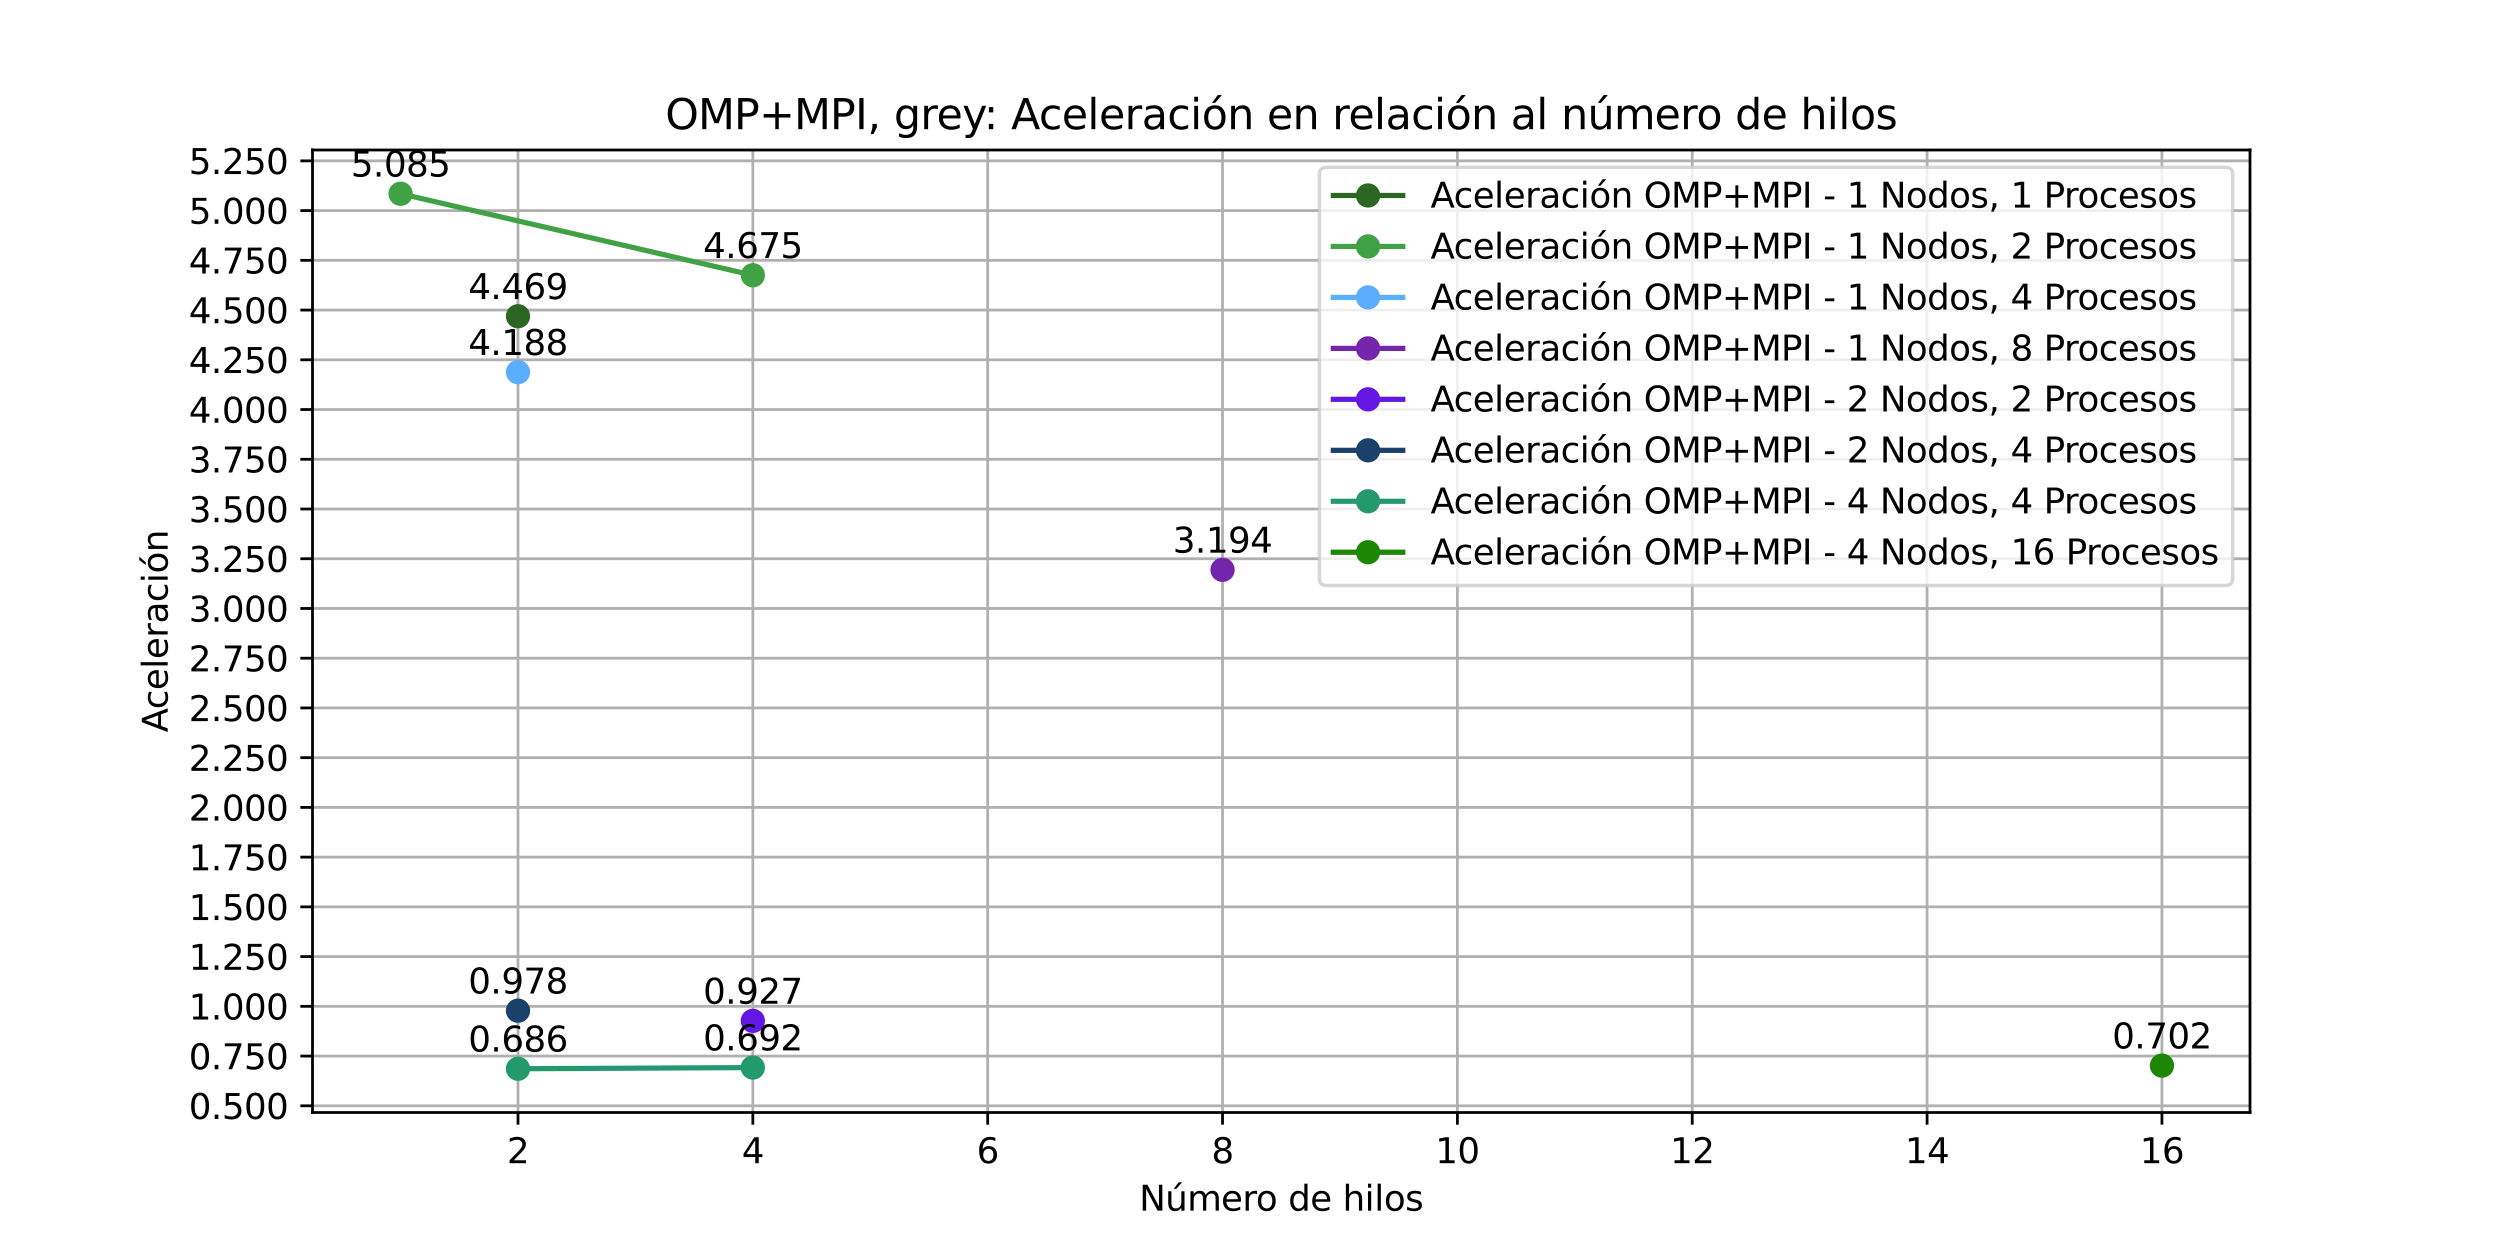 <?xml version="1.0" encoding="utf-8" standalone="no"?>
<!DOCTYPE svg PUBLIC "-//W3C//DTD SVG 1.1//EN"
  "http://www.w3.org/Graphics/SVG/1.1/DTD/svg11.dtd">
<svg xmlns:xlink="http://www.w3.org/1999/xlink" width="720pt" height="360pt" viewBox="0 0 720 360" xmlns="http://www.w3.org/2000/svg" version="1.1">
 <defs>
  <style type="text/css">*{stroke-linejoin: round; stroke-linecap: butt}</style>
 </defs>
 <g id="figure_1">
  <g id="patch_1">
   <path d="M 0 360 
L 720 360 
L 720 0 
L 0 0 
z
" style="fill: #ffffff"/>
  </g>
  <g id="axes_1">
   <g id="patch_2">
    <path d="M 90 320.4 
L 648 320.4 
L 648 43.2 
L 90 43.2 
z
" style="fill: #ffffff"/>
   </g>
   <g id="matplotlib.axis_1">
    <g id="xtick_1">
     <g id="line2d_1">
      <path d="M 149.182 320.4 
L 149.182 43.2 
" clip-path="url(#p22194a1a12)" style="fill: none; stroke: #b0b0b0; stroke-width: 0.8; stroke-linecap: square"/>
     </g>
     <g id="line2d_2">
      <defs>
       <path id="m6058a1e878" d="M 0 0 
L 0 3.5 
" style="stroke: #000000; stroke-width: 0.8"/>
      </defs>
      <g>
       <use xlink:href="#m6058a1e878" x="149.182" y="320.4" style="stroke: #000000; stroke-width: 0.8"/>
      </g>
     </g>
     <g id="text_1">
      <!-- 2 -->
      <g transform="translate(146.001 334.998) scale(0.1 -0.1)">
       <defs>
        <path id="DejaVuSans-32" d="M 1228 531 
L 3431 531 
L 3431 0 
L 469 0 
L 469 531 
Q 828 903 1448 1529 
Q 2069 2156 2228 2338 
Q 2531 2678 2651 2914 
Q 2772 3150 2772 3378 
Q 2772 3750 2511 3984 
Q 2250 4219 1831 4219 
Q 1534 4219 1204 4116 
Q 875 4013 500 3803 
L 500 4441 
Q 881 4594 1212 4672 
Q 1544 4750 1819 4750 
Q 2544 4750 2975 4387 
Q 3406 4025 3406 3419 
Q 3406 3131 3298 2873 
Q 3191 2616 2906 2266 
Q 2828 2175 2409 1742 
Q 1991 1309 1228 531 
z
" transform="scale(0.016)"/>
       </defs>
       <use xlink:href="#DejaVuSans-32"/>
      </g>
     </g>
    </g>
    <g id="xtick_2">
     <g id="line2d_3">
      <path d="M 216.818 320.4 
L 216.818 43.2 
" clip-path="url(#p22194a1a12)" style="fill: none; stroke: #b0b0b0; stroke-width: 0.8; stroke-linecap: square"/>
     </g>
     <g id="line2d_4">
      <g>
       <use xlink:href="#m6058a1e878" x="216.818" y="320.4" style="stroke: #000000; stroke-width: 0.8"/>
      </g>
     </g>
     <g id="text_2">
      <!-- 4 -->
      <g transform="translate(213.637 334.998) scale(0.1 -0.1)">
       <defs>
        <path id="DejaVuSans-34" d="M 2419 4116 
L 825 1625 
L 2419 1625 
L 2419 4116 
z
M 2253 4666 
L 3047 4666 
L 3047 1625 
L 3713 1625 
L 3713 1100 
L 3047 1100 
L 3047 0 
L 2419 0 
L 2419 1100 
L 313 1100 
L 313 1709 
L 2253 4666 
z
" transform="scale(0.016)"/>
       </defs>
       <use xlink:href="#DejaVuSans-34"/>
      </g>
     </g>
    </g>
    <g id="xtick_3">
     <g id="line2d_5">
      <path d="M 284.455 320.4 
L 284.455 43.2 
" clip-path="url(#p22194a1a12)" style="fill: none; stroke: #b0b0b0; stroke-width: 0.8; stroke-linecap: square"/>
     </g>
     <g id="line2d_6">
      <g>
       <use xlink:href="#m6058a1e878" x="284.455" y="320.4" style="stroke: #000000; stroke-width: 0.8"/>
      </g>
     </g>
     <g id="text_3">
      <!-- 6 -->
      <g transform="translate(281.273 334.998) scale(0.1 -0.1)">
       <defs>
        <path id="DejaVuSans-36" d="M 2113 2584 
Q 1688 2584 1439 2293 
Q 1191 2003 1191 1497 
Q 1191 994 1439 701 
Q 1688 409 2113 409 
Q 2538 409 2786 701 
Q 3034 994 3034 1497 
Q 3034 2003 2786 2293 
Q 2538 2584 2113 2584 
z
M 3366 4563 
L 3366 3988 
Q 3128 4100 2886 4159 
Q 2644 4219 2406 4219 
Q 1781 4219 1451 3797 
Q 1122 3375 1075 2522 
Q 1259 2794 1537 2939 
Q 1816 3084 2150 3084 
Q 2853 3084 3261 2657 
Q 3669 2231 3669 1497 
Q 3669 778 3244 343 
Q 2819 -91 2113 -91 
Q 1303 -91 875 529 
Q 447 1150 447 2328 
Q 447 3434 972 4092 
Q 1497 4750 2381 4750 
Q 2619 4750 2861 4703 
Q 3103 4656 3366 4563 
z
" transform="scale(0.016)"/>
       </defs>
       <use xlink:href="#DejaVuSans-36"/>
      </g>
     </g>
    </g>
    <g id="xtick_4">
     <g id="line2d_7">
      <path d="M 352.091 320.4 
L 352.091 43.2 
" clip-path="url(#p22194a1a12)" style="fill: none; stroke: #b0b0b0; stroke-width: 0.8; stroke-linecap: square"/>
     </g>
     <g id="line2d_8">
      <g>
       <use xlink:href="#m6058a1e878" x="352.091" y="320.4" style="stroke: #000000; stroke-width: 0.8"/>
      </g>
     </g>
     <g id="text_4">
      <!-- 8 -->
      <g transform="translate(348.91 334.998) scale(0.1 -0.1)">
       <defs>
        <path id="DejaVuSans-38" d="M 2034 2216 
Q 1584 2216 1326 1975 
Q 1069 1734 1069 1313 
Q 1069 891 1326 650 
Q 1584 409 2034 409 
Q 2484 409 2743 651 
Q 3003 894 3003 1313 
Q 3003 1734 2745 1975 
Q 2488 2216 2034 2216 
z
M 1403 2484 
Q 997 2584 770 2862 
Q 544 3141 544 3541 
Q 544 4100 942 4425 
Q 1341 4750 2034 4750 
Q 2731 4750 3128 4425 
Q 3525 4100 3525 3541 
Q 3525 3141 3298 2862 
Q 3072 2584 2669 2484 
Q 3125 2378 3379 2068 
Q 3634 1759 3634 1313 
Q 3634 634 3220 271 
Q 2806 -91 2034 -91 
Q 1263 -91 848 271 
Q 434 634 434 1313 
Q 434 1759 690 2068 
Q 947 2378 1403 2484 
z
M 1172 3481 
Q 1172 3119 1398 2916 
Q 1625 2713 2034 2713 
Q 2441 2713 2670 2916 
Q 2900 3119 2900 3481 
Q 2900 3844 2670 4047 
Q 2441 4250 2034 4250 
Q 1625 4250 1398 4047 
Q 1172 3844 1172 3481 
z
" transform="scale(0.016)"/>
       </defs>
       <use xlink:href="#DejaVuSans-38"/>
      </g>
     </g>
    </g>
    <g id="xtick_5">
     <g id="line2d_9">
      <path d="M 419.727 320.4 
L 419.727 43.2 
" clip-path="url(#p22194a1a12)" style="fill: none; stroke: #b0b0b0; stroke-width: 0.8; stroke-linecap: square"/>
     </g>
     <g id="line2d_10">
      <g>
       <use xlink:href="#m6058a1e878" x="419.727" y="320.4" style="stroke: #000000; stroke-width: 0.8"/>
      </g>
     </g>
     <g id="text_5">
      <!-- 10 -->
      <g transform="translate(413.365 334.998) scale(0.1 -0.1)">
       <defs>
        <path id="DejaVuSans-31" d="M 794 531 
L 1825 531 
L 1825 4091 
L 703 3866 
L 703 4441 
L 1819 4666 
L 2450 4666 
L 2450 531 
L 3481 531 
L 3481 0 
L 794 0 
L 794 531 
z
" transform="scale(0.016)"/>
        <path id="DejaVuSans-30" d="M 2034 4250 
Q 1547 4250 1301 3770 
Q 1056 3291 1056 2328 
Q 1056 1369 1301 889 
Q 1547 409 2034 409 
Q 2525 409 2770 889 
Q 3016 1369 3016 2328 
Q 3016 3291 2770 3770 
Q 2525 4250 2034 4250 
z
M 2034 4750 
Q 2819 4750 3233 4129 
Q 3647 3509 3647 2328 
Q 3647 1150 3233 529 
Q 2819 -91 2034 -91 
Q 1250 -91 836 529 
Q 422 1150 422 2328 
Q 422 3509 836 4129 
Q 1250 4750 2034 4750 
z
" transform="scale(0.016)"/>
       </defs>
       <use xlink:href="#DejaVuSans-31"/>
       <use xlink:href="#DejaVuSans-30" x="63.623"/>
      </g>
     </g>
    </g>
    <g id="xtick_6">
     <g id="line2d_11">
      <path d="M 487.364 320.4 
L 487.364 43.2 
" clip-path="url(#p22194a1a12)" style="fill: none; stroke: #b0b0b0; stroke-width: 0.8; stroke-linecap: square"/>
     </g>
     <g id="line2d_12">
      <g>
       <use xlink:href="#m6058a1e878" x="487.364" y="320.4" style="stroke: #000000; stroke-width: 0.8"/>
      </g>
     </g>
     <g id="text_6">
      <!-- 12 -->
      <g transform="translate(481.001 334.998) scale(0.1 -0.1)">
       <use xlink:href="#DejaVuSans-31"/>
       <use xlink:href="#DejaVuSans-32" x="63.623"/>
      </g>
     </g>
    </g>
    <g id="xtick_7">
     <g id="line2d_13">
      <path d="M 555 320.4 
L 555 43.2 
" clip-path="url(#p22194a1a12)" style="fill: none; stroke: #b0b0b0; stroke-width: 0.8; stroke-linecap: square"/>
     </g>
     <g id="line2d_14">
      <g>
       <use xlink:href="#m6058a1e878" x="555" y="320.4" style="stroke: #000000; stroke-width: 0.8"/>
      </g>
     </g>
     <g id="text_7">
      <!-- 14 -->
      <g transform="translate(548.638 334.998) scale(0.1 -0.1)">
       <use xlink:href="#DejaVuSans-31"/>
       <use xlink:href="#DejaVuSans-34" x="63.623"/>
      </g>
     </g>
    </g>
    <g id="xtick_8">
     <g id="line2d_15">
      <path d="M 622.636 320.4 
L 622.636 43.2 
" clip-path="url(#p22194a1a12)" style="fill: none; stroke: #b0b0b0; stroke-width: 0.8; stroke-linecap: square"/>
     </g>
     <g id="line2d_16">
      <g>
       <use xlink:href="#m6058a1e878" x="622.636" y="320.4" style="stroke: #000000; stroke-width: 0.8"/>
      </g>
     </g>
     <g id="text_8">
      <!-- 16 -->
      <g transform="translate(616.274 334.998) scale(0.1 -0.1)">
       <use xlink:href="#DejaVuSans-31"/>
       <use xlink:href="#DejaVuSans-36" x="63.623"/>
      </g>
     </g>
    </g>
    <g id="text_9">
     <!-- Número de hilos -->
     <g transform="translate(328.102 348.677) scale(0.1 -0.1)">
      <defs>
       <path id="DejaVuSans-4e" d="M 628 4666 
L 1478 4666 
L 3547 763 
L 3547 4666 
L 4159 4666 
L 4159 0 
L 3309 0 
L 1241 3903 
L 1241 0 
L 628 0 
L 628 4666 
z
" transform="scale(0.016)"/>
       <path id="DejaVuSans-fa" d="M 544 1381 
L 544 3500 
L 1119 3500 
L 1119 1403 
Q 1119 906 1312 657 
Q 1506 409 1894 409 
Q 2359 409 2629 706 
Q 2900 1003 2900 1516 
L 2900 3500 
L 3475 3500 
L 3475 0 
L 2900 0 
L 2900 538 
Q 2691 219 2414 64 
Q 2138 -91 1772 -91 
Q 1169 -91 856 284 
Q 544 659 544 1381 
z
M 1991 3584 
L 1991 3584 
z
M 2418 5119 
L 3040 5119 
L 2022 3944 
L 1543 3944 
L 2418 5119 
z
" transform="scale(0.016)"/>
       <path id="DejaVuSans-6d" d="M 3328 2828 
Q 3544 3216 3844 3400 
Q 4144 3584 4550 3584 
Q 5097 3584 5394 3201 
Q 5691 2819 5691 2113 
L 5691 0 
L 5113 0 
L 5113 2094 
Q 5113 2597 4934 2840 
Q 4756 3084 4391 3084 
Q 3944 3084 3684 2787 
Q 3425 2491 3425 1978 
L 3425 0 
L 2847 0 
L 2847 2094 
Q 2847 2600 2669 2842 
Q 2491 3084 2119 3084 
Q 1678 3084 1418 2786 
Q 1159 2488 1159 1978 
L 1159 0 
L 581 0 
L 581 3500 
L 1159 3500 
L 1159 2956 
Q 1356 3278 1631 3431 
Q 1906 3584 2284 3584 
Q 2666 3584 2933 3390 
Q 3200 3197 3328 2828 
z
" transform="scale(0.016)"/>
       <path id="DejaVuSans-65" d="M 3597 1894 
L 3597 1613 
L 953 1613 
Q 991 1019 1311 708 
Q 1631 397 2203 397 
Q 2534 397 2845 478 
Q 3156 559 3463 722 
L 3463 178 
Q 3153 47 2828 -22 
Q 2503 -91 2169 -91 
Q 1331 -91 842 396 
Q 353 884 353 1716 
Q 353 2575 817 3079 
Q 1281 3584 2069 3584 
Q 2775 3584 3186 3129 
Q 3597 2675 3597 1894 
z
M 3022 2063 
Q 3016 2534 2758 2815 
Q 2500 3097 2075 3097 
Q 1594 3097 1305 2825 
Q 1016 2553 972 2059 
L 3022 2063 
z
" transform="scale(0.016)"/>
       <path id="DejaVuSans-72" d="M 2631 2963 
Q 2534 3019 2420 3045 
Q 2306 3072 2169 3072 
Q 1681 3072 1420 2755 
Q 1159 2438 1159 1844 
L 1159 0 
L 581 0 
L 581 3500 
L 1159 3500 
L 1159 2956 
Q 1341 3275 1631 3429 
Q 1922 3584 2338 3584 
Q 2397 3584 2469 3576 
Q 2541 3569 2628 3553 
L 2631 2963 
z
" transform="scale(0.016)"/>
       <path id="DejaVuSans-6f" d="M 1959 3097 
Q 1497 3097 1228 2736 
Q 959 2375 959 1747 
Q 959 1119 1226 758 
Q 1494 397 1959 397 
Q 2419 397 2687 759 
Q 2956 1122 2956 1747 
Q 2956 2369 2687 2733 
Q 2419 3097 1959 3097 
z
M 1959 3584 
Q 2709 3584 3137 3096 
Q 3566 2609 3566 1747 
Q 3566 888 3137 398 
Q 2709 -91 1959 -91 
Q 1206 -91 779 398 
Q 353 888 353 1747 
Q 353 2609 779 3096 
Q 1206 3584 1959 3584 
z
" transform="scale(0.016)"/>
       <path id="DejaVuSans-20" transform="scale(0.016)"/>
       <path id="DejaVuSans-64" d="M 2906 2969 
L 2906 4863 
L 3481 4863 
L 3481 0 
L 2906 0 
L 2906 525 
Q 2725 213 2448 61 
Q 2172 -91 1784 -91 
Q 1150 -91 751 415 
Q 353 922 353 1747 
Q 353 2572 751 3078 
Q 1150 3584 1784 3584 
Q 2172 3584 2448 3432 
Q 2725 3281 2906 2969 
z
M 947 1747 
Q 947 1113 1208 752 
Q 1469 391 1925 391 
Q 2381 391 2643 752 
Q 2906 1113 2906 1747 
Q 2906 2381 2643 2742 
Q 2381 3103 1925 3103 
Q 1469 3103 1208 2742 
Q 947 2381 947 1747 
z
" transform="scale(0.016)"/>
       <path id="DejaVuSans-68" d="M 3513 2113 
L 3513 0 
L 2938 0 
L 2938 2094 
Q 2938 2591 2744 2837 
Q 2550 3084 2163 3084 
Q 1697 3084 1428 2787 
Q 1159 2491 1159 1978 
L 1159 0 
L 581 0 
L 581 4863 
L 1159 4863 
L 1159 2956 
Q 1366 3272 1645 3428 
Q 1925 3584 2291 3584 
Q 2894 3584 3203 3211 
Q 3513 2838 3513 2113 
z
" transform="scale(0.016)"/>
       <path id="DejaVuSans-69" d="M 603 3500 
L 1178 3500 
L 1178 0 
L 603 0 
L 603 3500 
z
M 603 4863 
L 1178 4863 
L 1178 4134 
L 603 4134 
L 603 4863 
z
" transform="scale(0.016)"/>
       <path id="DejaVuSans-6c" d="M 603 4863 
L 1178 4863 
L 1178 0 
L 603 0 
L 603 4863 
z
" transform="scale(0.016)"/>
       <path id="DejaVuSans-73" d="M 2834 3397 
L 2834 2853 
Q 2591 2978 2328 3040 
Q 2066 3103 1784 3103 
Q 1356 3103 1142 2972 
Q 928 2841 928 2578 
Q 928 2378 1081 2264 
Q 1234 2150 1697 2047 
L 1894 2003 
Q 2506 1872 2764 1633 
Q 3022 1394 3022 966 
Q 3022 478 2636 193 
Q 2250 -91 1575 -91 
Q 1294 -91 989 -36 
Q 684 19 347 128 
L 347 722 
Q 666 556 975 473 
Q 1284 391 1588 391 
Q 1994 391 2212 530 
Q 2431 669 2431 922 
Q 2431 1156 2273 1281 
Q 2116 1406 1581 1522 
L 1381 1569 
Q 847 1681 609 1914 
Q 372 2147 372 2553 
Q 372 3047 722 3315 
Q 1072 3584 1716 3584 
Q 2034 3584 2315 3537 
Q 2597 3491 2834 3397 
z
" transform="scale(0.016)"/>
      </defs>
      <use xlink:href="#DejaVuSans-4e"/>
      <use xlink:href="#DejaVuSans-fa" x="74.805"/>
      <use xlink:href="#DejaVuSans-6d" x="138.184"/>
      <use xlink:href="#DejaVuSans-65" x="235.596"/>
      <use xlink:href="#DejaVuSans-72" x="297.119"/>
      <use xlink:href="#DejaVuSans-6f" x="335.982"/>
      <use xlink:href="#DejaVuSans-20" x="397.164"/>
      <use xlink:href="#DejaVuSans-64" x="428.951"/>
      <use xlink:href="#DejaVuSans-65" x="492.428"/>
      <use xlink:href="#DejaVuSans-20" x="553.951"/>
      <use xlink:href="#DejaVuSans-68" x="585.738"/>
      <use xlink:href="#DejaVuSans-69" x="649.117"/>
      <use xlink:href="#DejaVuSans-6c" x="676.9"/>
      <use xlink:href="#DejaVuSans-6f" x="704.684"/>
      <use xlink:href="#DejaVuSans-73" x="765.865"/>
     </g>
    </g>
   </g>
   <g id="matplotlib.axis_2">
    <g id="ytick_1">
     <g id="line2d_17">
      <path d="M 90 318.468 
L 648 318.468 
" clip-path="url(#p22194a1a12)" style="fill: none; stroke: #b0b0b0; stroke-width: 0.8; stroke-linecap: square"/>
     </g>
     <g id="line2d_18">
      <defs>
       <path id="m850c186663" d="M 0 0 
L -3.5 0 
" style="stroke: #000000; stroke-width: 0.8"/>
      </defs>
      <g>
       <use xlink:href="#m850c186663" x="90" y="318.468" style="stroke: #000000; stroke-width: 0.8"/>
      </g>
     </g>
     <g id="text_10">
      <!-- 0.500 -->
      <g transform="translate(54.372 322.267) scale(0.1 -0.1)">
       <defs>
        <path id="DejaVuSans-2e" d="M 684 794 
L 1344 794 
L 1344 0 
L 684 0 
L 684 794 
z
" transform="scale(0.016)"/>
        <path id="DejaVuSans-35" d="M 691 4666 
L 3169 4666 
L 3169 4134 
L 1269 4134 
L 1269 2991 
Q 1406 3038 1543 3061 
Q 1681 3084 1819 3084 
Q 2600 3084 3056 2656 
Q 3513 2228 3513 1497 
Q 3513 744 3044 326 
Q 2575 -91 1722 -91 
Q 1428 -91 1123 -41 
Q 819 9 494 109 
L 494 744 
Q 775 591 1075 516 
Q 1375 441 1709 441 
Q 2250 441 2565 725 
Q 2881 1009 2881 1497 
Q 2881 1984 2565 2268 
Q 2250 2553 1709 2553 
Q 1456 2553 1204 2497 
Q 953 2441 691 2322 
L 691 4666 
z
" transform="scale(0.016)"/>
       </defs>
       <use xlink:href="#DejaVuSans-30"/>
       <use xlink:href="#DejaVuSans-2e" x="63.623"/>
       <use xlink:href="#DejaVuSans-35" x="95.41"/>
       <use xlink:href="#DejaVuSans-30" x="159.033"/>
       <use xlink:href="#DejaVuSans-30" x="222.656"/>
      </g>
     </g>
    </g>
    <g id="ytick_2">
     <g id="line2d_19">
      <path d="M 90 304.145 
L 648 304.145 
" clip-path="url(#p22194a1a12)" style="fill: none; stroke: #b0b0b0; stroke-width: 0.8; stroke-linecap: square"/>
     </g>
     <g id="line2d_20">
      <g>
       <use xlink:href="#m850c186663" x="90" y="304.145" style="stroke: #000000; stroke-width: 0.8"/>
      </g>
     </g>
     <g id="text_11">
      <!-- 0.750 -->
      <g transform="translate(54.372 307.944) scale(0.1 -0.1)">
       <defs>
        <path id="DejaVuSans-37" d="M 525 4666 
L 3525 4666 
L 3525 4397 
L 1831 0 
L 1172 0 
L 2766 4134 
L 525 4134 
L 525 4666 
z
" transform="scale(0.016)"/>
       </defs>
       <use xlink:href="#DejaVuSans-30"/>
       <use xlink:href="#DejaVuSans-2e" x="63.623"/>
       <use xlink:href="#DejaVuSans-37" x="95.41"/>
       <use xlink:href="#DejaVuSans-35" x="159.033"/>
       <use xlink:href="#DejaVuSans-30" x="222.656"/>
      </g>
     </g>
    </g>
    <g id="ytick_3">
     <g id="line2d_21">
      <path d="M 90 289.821 
L 648 289.821 
" clip-path="url(#p22194a1a12)" style="fill: none; stroke: #b0b0b0; stroke-width: 0.8; stroke-linecap: square"/>
     </g>
     <g id="line2d_22">
      <g>
       <use xlink:href="#m850c186663" x="90" y="289.821" style="stroke: #000000; stroke-width: 0.8"/>
      </g>
     </g>
     <g id="text_12">
      <!-- 1.000 -->
      <g transform="translate(54.372 293.62) scale(0.1 -0.1)">
       <use xlink:href="#DejaVuSans-31"/>
       <use xlink:href="#DejaVuSans-2e" x="63.623"/>
       <use xlink:href="#DejaVuSans-30" x="95.41"/>
       <use xlink:href="#DejaVuSans-30" x="159.033"/>
       <use xlink:href="#DejaVuSans-30" x="222.656"/>
      </g>
     </g>
    </g>
    <g id="ytick_4">
     <g id="line2d_23">
      <path d="M 90 275.498 
L 648 275.498 
" clip-path="url(#p22194a1a12)" style="fill: none; stroke: #b0b0b0; stroke-width: 0.8; stroke-linecap: square"/>
     </g>
     <g id="line2d_24">
      <g>
       <use xlink:href="#m850c186663" x="90" y="275.498" style="stroke: #000000; stroke-width: 0.8"/>
      </g>
     </g>
     <g id="text_13">
      <!-- 1.250 -->
      <g transform="translate(54.372 279.297) scale(0.1 -0.1)">
       <use xlink:href="#DejaVuSans-31"/>
       <use xlink:href="#DejaVuSans-2e" x="63.623"/>
       <use xlink:href="#DejaVuSans-32" x="95.41"/>
       <use xlink:href="#DejaVuSans-35" x="159.033"/>
       <use xlink:href="#DejaVuSans-30" x="222.656"/>
      </g>
     </g>
    </g>
    <g id="ytick_5">
     <g id="line2d_25">
      <path d="M 90 261.174 
L 648 261.174 
" clip-path="url(#p22194a1a12)" style="fill: none; stroke: #b0b0b0; stroke-width: 0.8; stroke-linecap: square"/>
     </g>
     <g id="line2d_26">
      <g>
       <use xlink:href="#m850c186663" x="90" y="261.174" style="stroke: #000000; stroke-width: 0.8"/>
      </g>
     </g>
     <g id="text_14">
      <!-- 1.500 -->
      <g transform="translate(54.372 264.974) scale(0.1 -0.1)">
       <use xlink:href="#DejaVuSans-31"/>
       <use xlink:href="#DejaVuSans-2e" x="63.623"/>
       <use xlink:href="#DejaVuSans-35" x="95.41"/>
       <use xlink:href="#DejaVuSans-30" x="159.033"/>
       <use xlink:href="#DejaVuSans-30" x="222.656"/>
      </g>
     </g>
    </g>
    <g id="ytick_6">
     <g id="line2d_27">
      <path d="M 90 246.851 
L 648 246.851 
" clip-path="url(#p22194a1a12)" style="fill: none; stroke: #b0b0b0; stroke-width: 0.8; stroke-linecap: square"/>
     </g>
     <g id="line2d_28">
      <g>
       <use xlink:href="#m850c186663" x="90" y="246.851" style="stroke: #000000; stroke-width: 0.8"/>
      </g>
     </g>
     <g id="text_15">
      <!-- 1.750 -->
      <g transform="translate(54.372 250.65) scale(0.1 -0.1)">
       <use xlink:href="#DejaVuSans-31"/>
       <use xlink:href="#DejaVuSans-2e" x="63.623"/>
       <use xlink:href="#DejaVuSans-37" x="95.41"/>
       <use xlink:href="#DejaVuSans-35" x="159.033"/>
       <use xlink:href="#DejaVuSans-30" x="222.656"/>
      </g>
     </g>
    </g>
    <g id="ytick_7">
     <g id="line2d_29">
      <path d="M 90 232.528 
L 648 232.528 
" clip-path="url(#p22194a1a12)" style="fill: none; stroke: #b0b0b0; stroke-width: 0.8; stroke-linecap: square"/>
     </g>
     <g id="line2d_30">
      <g>
       <use xlink:href="#m850c186663" x="90" y="232.528" style="stroke: #000000; stroke-width: 0.8"/>
      </g>
     </g>
     <g id="text_16">
      <!-- 2.000 -->
      <g transform="translate(54.372 236.327) scale(0.1 -0.1)">
       <use xlink:href="#DejaVuSans-32"/>
       <use xlink:href="#DejaVuSans-2e" x="63.623"/>
       <use xlink:href="#DejaVuSans-30" x="95.41"/>
       <use xlink:href="#DejaVuSans-30" x="159.033"/>
       <use xlink:href="#DejaVuSans-30" x="222.656"/>
      </g>
     </g>
    </g>
    <g id="ytick_8">
     <g id="line2d_31">
      <path d="M 90 218.204 
L 648 218.204 
" clip-path="url(#p22194a1a12)" style="fill: none; stroke: #b0b0b0; stroke-width: 0.8; stroke-linecap: square"/>
     </g>
     <g id="line2d_32">
      <g>
       <use xlink:href="#m850c186663" x="90" y="218.204" style="stroke: #000000; stroke-width: 0.8"/>
      </g>
     </g>
     <g id="text_17">
      <!-- 2.250 -->
      <g transform="translate(54.372 222.003) scale(0.1 -0.1)">
       <use xlink:href="#DejaVuSans-32"/>
       <use xlink:href="#DejaVuSans-2e" x="63.623"/>
       <use xlink:href="#DejaVuSans-32" x="95.41"/>
       <use xlink:href="#DejaVuSans-35" x="159.033"/>
       <use xlink:href="#DejaVuSans-30" x="222.656"/>
      </g>
     </g>
    </g>
    <g id="ytick_9">
     <g id="line2d_33">
      <path d="M 90 203.881 
L 648 203.881 
" clip-path="url(#p22194a1a12)" style="fill: none; stroke: #b0b0b0; stroke-width: 0.8; stroke-linecap: square"/>
     </g>
     <g id="line2d_34">
      <g>
       <use xlink:href="#m850c186663" x="90" y="203.881" style="stroke: #000000; stroke-width: 0.8"/>
      </g>
     </g>
     <g id="text_18">
      <!-- 2.500 -->
      <g transform="translate(54.372 207.68) scale(0.1 -0.1)">
       <use xlink:href="#DejaVuSans-32"/>
       <use xlink:href="#DejaVuSans-2e" x="63.623"/>
       <use xlink:href="#DejaVuSans-35" x="95.41"/>
       <use xlink:href="#DejaVuSans-30" x="159.033"/>
       <use xlink:href="#DejaVuSans-30" x="222.656"/>
      </g>
     </g>
    </g>
    <g id="ytick_10">
     <g id="line2d_35">
      <path d="M 90 189.557 
L 648 189.557 
" clip-path="url(#p22194a1a12)" style="fill: none; stroke: #b0b0b0; stroke-width: 0.8; stroke-linecap: square"/>
     </g>
     <g id="line2d_36">
      <g>
       <use xlink:href="#m850c186663" x="90" y="189.557" style="stroke: #000000; stroke-width: 0.8"/>
      </g>
     </g>
     <g id="text_19">
      <!-- 2.750 -->
      <g transform="translate(54.372 193.357) scale(0.1 -0.1)">
       <use xlink:href="#DejaVuSans-32"/>
       <use xlink:href="#DejaVuSans-2e" x="63.623"/>
       <use xlink:href="#DejaVuSans-37" x="95.41"/>
       <use xlink:href="#DejaVuSans-35" x="159.033"/>
       <use xlink:href="#DejaVuSans-30" x="222.656"/>
      </g>
     </g>
    </g>
    <g id="ytick_11">
     <g id="line2d_37">
      <path d="M 90 175.234 
L 648 175.234 
" clip-path="url(#p22194a1a12)" style="fill: none; stroke: #b0b0b0; stroke-width: 0.8; stroke-linecap: square"/>
     </g>
     <g id="line2d_38">
      <g>
       <use xlink:href="#m850c186663" x="90" y="175.234" style="stroke: #000000; stroke-width: 0.8"/>
      </g>
     </g>
     <g id="text_20">
      <!-- 3.000 -->
      <g transform="translate(54.372 179.033) scale(0.1 -0.1)">
       <defs>
        <path id="DejaVuSans-33" d="M 2597 2516 
Q 3050 2419 3304 2112 
Q 3559 1806 3559 1356 
Q 3559 666 3084 287 
Q 2609 -91 1734 -91 
Q 1441 -91 1130 -33 
Q 819 25 488 141 
L 488 750 
Q 750 597 1062 519 
Q 1375 441 1716 441 
Q 2309 441 2620 675 
Q 2931 909 2931 1356 
Q 2931 1769 2642 2001 
Q 2353 2234 1838 2234 
L 1294 2234 
L 1294 2753 
L 1863 2753 
Q 2328 2753 2575 2939 
Q 2822 3125 2822 3475 
Q 2822 3834 2567 4026 
Q 2313 4219 1838 4219 
Q 1578 4219 1281 4162 
Q 984 4106 628 3988 
L 628 4550 
Q 988 4650 1302 4700 
Q 1616 4750 1894 4750 
Q 2613 4750 3031 4423 
Q 3450 4097 3450 3541 
Q 3450 3153 3228 2886 
Q 3006 2619 2597 2516 
z
" transform="scale(0.016)"/>
       </defs>
       <use xlink:href="#DejaVuSans-33"/>
       <use xlink:href="#DejaVuSans-2e" x="63.623"/>
       <use xlink:href="#DejaVuSans-30" x="95.41"/>
       <use xlink:href="#DejaVuSans-30" x="159.033"/>
       <use xlink:href="#DejaVuSans-30" x="222.656"/>
      </g>
     </g>
    </g>
    <g id="ytick_12">
     <g id="line2d_39">
      <path d="M 90 160.911 
L 648 160.911 
" clip-path="url(#p22194a1a12)" style="fill: none; stroke: #b0b0b0; stroke-width: 0.8; stroke-linecap: square"/>
     </g>
     <g id="line2d_40">
      <g>
       <use xlink:href="#m850c186663" x="90" y="160.911" style="stroke: #000000; stroke-width: 0.8"/>
      </g>
     </g>
     <g id="text_21">
      <!-- 3.250 -->
      <g transform="translate(54.372 164.71) scale(0.1 -0.1)">
       <use xlink:href="#DejaVuSans-33"/>
       <use xlink:href="#DejaVuSans-2e" x="63.623"/>
       <use xlink:href="#DejaVuSans-32" x="95.41"/>
       <use xlink:href="#DejaVuSans-35" x="159.033"/>
       <use xlink:href="#DejaVuSans-30" x="222.656"/>
      </g>
     </g>
    </g>
    <g id="ytick_13">
     <g id="line2d_41">
      <path d="M 90 146.587 
L 648 146.587 
" clip-path="url(#p22194a1a12)" style="fill: none; stroke: #b0b0b0; stroke-width: 0.8; stroke-linecap: square"/>
     </g>
     <g id="line2d_42">
      <g>
       <use xlink:href="#m850c186663" x="90" y="146.587" style="stroke: #000000; stroke-width: 0.8"/>
      </g>
     </g>
     <g id="text_22">
      <!-- 3.500 -->
      <g transform="translate(54.372 150.387) scale(0.1 -0.1)">
       <use xlink:href="#DejaVuSans-33"/>
       <use xlink:href="#DejaVuSans-2e" x="63.623"/>
       <use xlink:href="#DejaVuSans-35" x="95.41"/>
       <use xlink:href="#DejaVuSans-30" x="159.033"/>
       <use xlink:href="#DejaVuSans-30" x="222.656"/>
      </g>
     </g>
    </g>
    <g id="ytick_14">
     <g id="line2d_43">
      <path d="M 90 132.264 
L 648 132.264 
" clip-path="url(#p22194a1a12)" style="fill: none; stroke: #b0b0b0; stroke-width: 0.8; stroke-linecap: square"/>
     </g>
     <g id="line2d_44">
      <g>
       <use xlink:href="#m850c186663" x="90" y="132.264" style="stroke: #000000; stroke-width: 0.8"/>
      </g>
     </g>
     <g id="text_23">
      <!-- 3.750 -->
      <g transform="translate(54.372 136.063) scale(0.1 -0.1)">
       <use xlink:href="#DejaVuSans-33"/>
       <use xlink:href="#DejaVuSans-2e" x="63.623"/>
       <use xlink:href="#DejaVuSans-37" x="95.41"/>
       <use xlink:href="#DejaVuSans-35" x="159.033"/>
       <use xlink:href="#DejaVuSans-30" x="222.656"/>
      </g>
     </g>
    </g>
    <g id="ytick_15">
     <g id="line2d_45">
      <path d="M 90 117.941 
L 648 117.941 
" clip-path="url(#p22194a1a12)" style="fill: none; stroke: #b0b0b0; stroke-width: 0.8; stroke-linecap: square"/>
     </g>
     <g id="line2d_46">
      <g>
       <use xlink:href="#m850c186663" x="90" y="117.941" style="stroke: #000000; stroke-width: 0.8"/>
      </g>
     </g>
     <g id="text_24">
      <!-- 4.000 -->
      <g transform="translate(54.372 121.74) scale(0.1 -0.1)">
       <use xlink:href="#DejaVuSans-34"/>
       <use xlink:href="#DejaVuSans-2e" x="63.623"/>
       <use xlink:href="#DejaVuSans-30" x="95.41"/>
       <use xlink:href="#DejaVuSans-30" x="159.033"/>
       <use xlink:href="#DejaVuSans-30" x="222.656"/>
      </g>
     </g>
    </g>
    <g id="ytick_16">
     <g id="line2d_47">
      <path d="M 90 103.617 
L 648 103.617 
" clip-path="url(#p22194a1a12)" style="fill: none; stroke: #b0b0b0; stroke-width: 0.8; stroke-linecap: square"/>
     </g>
     <g id="line2d_48">
      <g>
       <use xlink:href="#m850c186663" x="90" y="103.617" style="stroke: #000000; stroke-width: 0.8"/>
      </g>
     </g>
     <g id="text_25">
      <!-- 4.250 -->
      <g transform="translate(54.372 107.416) scale(0.1 -0.1)">
       <use xlink:href="#DejaVuSans-34"/>
       <use xlink:href="#DejaVuSans-2e" x="63.623"/>
       <use xlink:href="#DejaVuSans-32" x="95.41"/>
       <use xlink:href="#DejaVuSans-35" x="159.033"/>
       <use xlink:href="#DejaVuSans-30" x="222.656"/>
      </g>
     </g>
    </g>
    <g id="ytick_17">
     <g id="line2d_49">
      <path d="M 90 89.294 
L 648 89.294 
" clip-path="url(#p22194a1a12)" style="fill: none; stroke: #b0b0b0; stroke-width: 0.8; stroke-linecap: square"/>
     </g>
     <g id="line2d_50">
      <g>
       <use xlink:href="#m850c186663" x="90" y="89.294" style="stroke: #000000; stroke-width: 0.8"/>
      </g>
     </g>
     <g id="text_26">
      <!-- 4.500 -->
      <g transform="translate(54.372 93.093) scale(0.1 -0.1)">
       <use xlink:href="#DejaVuSans-34"/>
       <use xlink:href="#DejaVuSans-2e" x="63.623"/>
       <use xlink:href="#DejaVuSans-35" x="95.41"/>
       <use xlink:href="#DejaVuSans-30" x="159.033"/>
       <use xlink:href="#DejaVuSans-30" x="222.656"/>
      </g>
     </g>
    </g>
    <g id="ytick_18">
     <g id="line2d_51">
      <path d="M 90 74.97 
L 648 74.97 
" clip-path="url(#p22194a1a12)" style="fill: none; stroke: #b0b0b0; stroke-width: 0.8; stroke-linecap: square"/>
     </g>
     <g id="line2d_52">
      <g>
       <use xlink:href="#m850c186663" x="90" y="74.97" style="stroke: #000000; stroke-width: 0.8"/>
      </g>
     </g>
     <g id="text_27">
      <!-- 4.750 -->
      <g transform="translate(54.372 78.77) scale(0.1 -0.1)">
       <use xlink:href="#DejaVuSans-34"/>
       <use xlink:href="#DejaVuSans-2e" x="63.623"/>
       <use xlink:href="#DejaVuSans-37" x="95.41"/>
       <use xlink:href="#DejaVuSans-35" x="159.033"/>
       <use xlink:href="#DejaVuSans-30" x="222.656"/>
      </g>
     </g>
    </g>
    <g id="ytick_19">
     <g id="line2d_53">
      <path d="M 90 60.647 
L 648 60.647 
" clip-path="url(#p22194a1a12)" style="fill: none; stroke: #b0b0b0; stroke-width: 0.8; stroke-linecap: square"/>
     </g>
     <g id="line2d_54">
      <g>
       <use xlink:href="#m850c186663" x="90" y="60.647" style="stroke: #000000; stroke-width: 0.8"/>
      </g>
     </g>
     <g id="text_28">
      <!-- 5.000 -->
      <g transform="translate(54.372 64.446) scale(0.1 -0.1)">
       <use xlink:href="#DejaVuSans-35"/>
       <use xlink:href="#DejaVuSans-2e" x="63.623"/>
       <use xlink:href="#DejaVuSans-30" x="95.41"/>
       <use xlink:href="#DejaVuSans-30" x="159.033"/>
       <use xlink:href="#DejaVuSans-30" x="222.656"/>
      </g>
     </g>
    </g>
    <g id="ytick_20">
     <g id="line2d_55">
      <path d="M 90 46.324 
L 648 46.324 
" clip-path="url(#p22194a1a12)" style="fill: none; stroke: #b0b0b0; stroke-width: 0.8; stroke-linecap: square"/>
     </g>
     <g id="line2d_56">
      <g>
       <use xlink:href="#m850c186663" x="90" y="46.324" style="stroke: #000000; stroke-width: 0.8"/>
      </g>
     </g>
     <g id="text_29">
      <!-- 5.250 -->
      <g transform="translate(54.372 50.123) scale(0.1 -0.1)">
       <use xlink:href="#DejaVuSans-35"/>
       <use xlink:href="#DejaVuSans-2e" x="63.623"/>
       <use xlink:href="#DejaVuSans-32" x="95.41"/>
       <use xlink:href="#DejaVuSans-35" x="159.033"/>
       <use xlink:href="#DejaVuSans-30" x="222.656"/>
      </g>
     </g>
    </g>
    <g id="text_30">
     <!-- Aceleración -->
     <g transform="translate(48.292 210.91) rotate(-90) scale(0.1 -0.1)">
      <defs>
       <path id="DejaVuSans-41" d="M 2188 4044 
L 1331 1722 
L 3047 1722 
L 2188 4044 
z
M 1831 4666 
L 2547 4666 
L 4325 0 
L 3669 0 
L 3244 1197 
L 1141 1197 
L 716 0 
L 50 0 
L 1831 4666 
z
" transform="scale(0.016)"/>
       <path id="DejaVuSans-63" d="M 3122 3366 
L 3122 2828 
Q 2878 2963 2633 3030 
Q 2388 3097 2138 3097 
Q 1578 3097 1268 2742 
Q 959 2388 959 1747 
Q 959 1106 1268 751 
Q 1578 397 2138 397 
Q 2388 397 2633 464 
Q 2878 531 3122 666 
L 3122 134 
Q 2881 22 2623 -34 
Q 2366 -91 2075 -91 
Q 1284 -91 818 406 
Q 353 903 353 1747 
Q 353 2603 823 3093 
Q 1294 3584 2113 3584 
Q 2378 3584 2631 3529 
Q 2884 3475 3122 3366 
z
" transform="scale(0.016)"/>
       <path id="DejaVuSans-61" d="M 2194 1759 
Q 1497 1759 1228 1600 
Q 959 1441 959 1056 
Q 959 750 1161 570 
Q 1363 391 1709 391 
Q 2188 391 2477 730 
Q 2766 1069 2766 1631 
L 2766 1759 
L 2194 1759 
z
M 3341 1997 
L 3341 0 
L 2766 0 
L 2766 531 
Q 2569 213 2275 61 
Q 1981 -91 1556 -91 
Q 1019 -91 701 211 
Q 384 513 384 1019 
Q 384 1609 779 1909 
Q 1175 2209 1959 2209 
L 2766 2209 
L 2766 2266 
Q 2766 2663 2505 2880 
Q 2244 3097 1772 3097 
Q 1472 3097 1187 3025 
Q 903 2953 641 2809 
L 641 3341 
Q 956 3463 1253 3523 
Q 1550 3584 1831 3584 
Q 2591 3584 2966 3190 
Q 3341 2797 3341 1997 
z
" transform="scale(0.016)"/>
       <path id="DejaVuSans-f3" d="M 1959 3097 
Q 1497 3097 1228 2736 
Q 959 2375 959 1747 
Q 959 1119 1226 758 
Q 1494 397 1959 397 
Q 2419 397 2687 759 
Q 2956 1122 2956 1747 
Q 2956 2369 2687 2733 
Q 2419 3097 1959 3097 
z
M 1959 3584 
Q 2709 3584 3137 3096 
Q 3566 2609 3566 1747 
Q 3566 888 3137 398 
Q 2709 -91 1959 -91 
Q 1206 -91 779 398 
Q 353 888 353 1747 
Q 353 2609 779 3096 
Q 1206 3584 1959 3584 
z
M 2394 5119 
L 3016 5119 
L 1998 3944 
L 1519 3944 
L 2394 5119 
z
" transform="scale(0.016)"/>
       <path id="DejaVuSans-6e" d="M 3513 2113 
L 3513 0 
L 2938 0 
L 2938 2094 
Q 2938 2591 2744 2837 
Q 2550 3084 2163 3084 
Q 1697 3084 1428 2787 
Q 1159 2491 1159 1978 
L 1159 0 
L 581 0 
L 581 3500 
L 1159 3500 
L 1159 2956 
Q 1366 3272 1645 3428 
Q 1925 3584 2291 3584 
Q 2894 3584 3203 3211 
Q 3513 2838 3513 2113 
z
" transform="scale(0.016)"/>
      </defs>
      <use xlink:href="#DejaVuSans-41"/>
      <use xlink:href="#DejaVuSans-63" x="66.658"/>
      <use xlink:href="#DejaVuSans-65" x="121.639"/>
      <use xlink:href="#DejaVuSans-6c" x="183.162"/>
      <use xlink:href="#DejaVuSans-65" x="210.945"/>
      <use xlink:href="#DejaVuSans-72" x="272.469"/>
      <use xlink:href="#DejaVuSans-61" x="313.582"/>
      <use xlink:href="#DejaVuSans-63" x="374.861"/>
      <use xlink:href="#DejaVuSans-69" x="429.842"/>
      <use xlink:href="#DejaVuSans-f3" x="457.625"/>
      <use xlink:href="#DejaVuSans-6e" x="518.807"/>
     </g>
    </g>
   </g>
   <g id="line2d_57">
    <path d="M 149.182 91.081 
" clip-path="url(#p22194a1a12)" style="fill: none; stroke: #2c6623; stroke-width: 1.5; stroke-linecap: square"/>
    <defs>
     <path id="m057391c169" d="M 0 3 
C 0.796 3 1.559 2.684 2.121 2.121 
C 2.684 1.559 3 0.796 3 0 
C 3 -0.796 2.684 -1.559 2.121 -2.121 
C 1.559 -2.684 0.796 -3 0 -3 
C -0.796 -3 -1.559 -2.684 -2.121 -2.121 
C -2.684 -1.559 -3 -0.796 -3 0 
C -3 0.796 -2.684 1.559 -2.121 2.121 
C -1.559 2.684 -0.796 3 0 3 
z
" style="stroke: #2c6623"/>
    </defs>
    <g clip-path="url(#p22194a1a12)">
     <use xlink:href="#m057391c169" x="149.182" y="91.081" style="fill: #2c6623; stroke: #2c6623"/>
    </g>
   </g>
   <g id="line2d_58">
    <path d="M 115.364 55.8 
L 216.818 79.273 
" clip-path="url(#p22194a1a12)" style="fill: none; stroke: #41a245; stroke-width: 1.5; stroke-linecap: square"/>
    <defs>
     <path id="mf947500c76" d="M 0 3 
C 0.796 3 1.559 2.684 2.121 2.121 
C 2.684 1.559 3 0.796 3 0 
C 3 -0.796 2.684 -1.559 2.121 -2.121 
C 1.559 -2.684 0.796 -3 0 -3 
C -0.796 -3 -1.559 -2.684 -2.121 -2.121 
C -2.684 -1.559 -3 -0.796 -3 0 
C -3 0.796 -2.684 1.559 -2.121 2.121 
C -1.559 2.684 -0.796 3 0 3 
z
" style="stroke: #41a245"/>
    </defs>
    <g clip-path="url(#p22194a1a12)">
     <use xlink:href="#mf947500c76" x="115.364" y="55.8" style="fill: #41a245; stroke: #41a245"/>
     <use xlink:href="#mf947500c76" x="216.818" y="79.273" style="fill: #41a245; stroke: #41a245"/>
    </g>
   </g>
   <g id="line2d_59">
    <path d="M 149.182 107.184 
" clip-path="url(#p22194a1a12)" style="fill: none; stroke: #5baefe; stroke-width: 1.5; stroke-linecap: square"/>
    <defs>
     <path id="m8b85314ddf" d="M 0 3 
C 0.796 3 1.559 2.684 2.121 2.121 
C 2.684 1.559 3 0.796 3 0 
C 3 -0.796 2.684 -1.559 2.121 -2.121 
C 1.559 -2.684 0.796 -3 0 -3 
C -0.796 -3 -1.559 -2.684 -2.121 -2.121 
C -2.684 -1.559 -3 -0.796 -3 0 
C -3 0.796 -2.684 1.559 -2.121 2.121 
C -1.559 2.684 -0.796 3 0 3 
z
" style="stroke: #5baefe"/>
    </defs>
    <g clip-path="url(#p22194a1a12)">
     <use xlink:href="#m8b85314ddf" x="149.182" y="107.184" style="fill: #5baefe; stroke: #5baefe"/>
    </g>
   </g>
   <g id="line2d_60">
    <path d="M 352.091 164.109 
" clip-path="url(#p22194a1a12)" style="fill: none; stroke: #7326ac; stroke-width: 1.5; stroke-linecap: square"/>
    <defs>
     <path id="mbcc9200460" d="M 0 3 
C 0.796 3 1.559 2.684 2.121 2.121 
C 2.684 1.559 3 0.796 3 0 
C 3 -0.796 2.684 -1.559 2.121 -2.121 
C 1.559 -2.684 0.796 -3 0 -3 
C -0.796 -3 -1.559 -2.684 -2.121 -2.121 
C -2.684 -1.559 -3 -0.796 -3 0 
C -3 0.796 -2.684 1.559 -2.121 2.121 
C -1.559 2.684 -0.796 3 0 3 
z
" style="stroke: #7326ac"/>
    </defs>
    <g clip-path="url(#p22194a1a12)">
     <use xlink:href="#mbcc9200460" x="352.091" y="164.109" style="fill: #7326ac; stroke: #7326ac"/>
    </g>
   </g>
   <g id="line2d_61">
    <path d="M 216.818 294.015 
" clip-path="url(#p22194a1a12)" style="fill: none; stroke: #6416e4; stroke-width: 1.5; stroke-linecap: square"/>
    <defs>
     <path id="me3048f701f" d="M 0 3 
C 0.796 3 1.559 2.684 2.121 2.121 
C 2.684 1.559 3 0.796 3 0 
C 3 -0.796 2.684 -1.559 2.121 -2.121 
C 1.559 -2.684 0.796 -3 0 -3 
C -0.796 -3 -1.559 -2.684 -2.121 -2.121 
C -2.684 -1.559 -3 -0.796 -3 0 
C -3 0.796 -2.684 1.559 -2.121 2.121 
C -1.559 2.684 -0.796 3 0 3 
z
" style="stroke: #6416e4"/>
    </defs>
    <g clip-path="url(#p22194a1a12)">
     <use xlink:href="#me3048f701f" x="216.818" y="294.015" style="fill: #6416e4; stroke: #6416e4"/>
    </g>
   </g>
   <g id="line2d_62">
    <path d="M 149.182 291.077 
" clip-path="url(#p22194a1a12)" style="fill: none; stroke: #1b406a; stroke-width: 1.5; stroke-linecap: square"/>
    <defs>
     <path id="m96710515a7" d="M 0 3 
C 0.796 3 1.559 2.684 2.121 2.121 
C 2.684 1.559 3 0.796 3 0 
C 3 -0.796 2.684 -1.559 2.121 -2.121 
C 1.559 -2.684 0.796 -3 0 -3 
C -0.796 -3 -1.559 -2.684 -2.121 -2.121 
C -2.684 -1.559 -3 -0.796 -3 0 
C -3 0.796 -2.684 1.559 -2.121 2.121 
C -1.559 2.684 -0.796 3 0 3 
z
" style="stroke: #1b406a"/>
    </defs>
    <g clip-path="url(#p22194a1a12)">
     <use xlink:href="#m96710515a7" x="149.182" y="291.077" style="fill: #1b406a; stroke: #1b406a"/>
    </g>
   </g>
   <g id="line2d_63">
    <path d="M 149.182 307.8 
L 216.818 307.453 
" clip-path="url(#p22194a1a12)" style="fill: none; stroke: #23996c; stroke-width: 1.5; stroke-linecap: square"/>
    <defs>
     <path id="m595b56f90a" d="M 0 3 
C 0.796 3 1.559 2.684 2.121 2.121 
C 2.684 1.559 3 0.796 3 0 
C 3 -0.796 2.684 -1.559 2.121 -2.121 
C 1.559 -2.684 0.796 -3 0 -3 
C -0.796 -3 -1.559 -2.684 -2.121 -2.121 
C -2.684 -1.559 -3 -0.796 -3 0 
C -3 0.796 -2.684 1.559 -2.121 2.121 
C -1.559 2.684 -0.796 3 0 3 
z
" style="stroke: #23996c"/>
    </defs>
    <g clip-path="url(#p22194a1a12)">
     <use xlink:href="#m595b56f90a" x="149.182" y="307.8" style="fill: #23996c; stroke: #23996c"/>
     <use xlink:href="#m595b56f90a" x="216.818" y="307.453" style="fill: #23996c; stroke: #23996c"/>
    </g>
   </g>
   <g id="line2d_64">
    <path d="M 622.636 306.895 
" clip-path="url(#p22194a1a12)" style="fill: none; stroke: #1d8605; stroke-width: 1.5; stroke-linecap: square"/>
    <defs>
     <path id="mb5a19a7e6e" d="M 0 3 
C 0.796 3 1.559 2.684 2.121 2.121 
C 2.684 1.559 3 0.796 3 0 
C 3 -0.796 2.684 -1.559 2.121 -2.121 
C 1.559 -2.684 0.796 -3 0 -3 
C -0.796 -3 -1.559 -2.684 -2.121 -2.121 
C -2.684 -1.559 -3 -0.796 -3 0 
C -3 0.796 -2.684 1.559 -2.121 2.121 
C -1.559 2.684 -0.796 3 0 3 
z
" style="stroke: #1d8605"/>
    </defs>
    <g clip-path="url(#p22194a1a12)">
     <use xlink:href="#mb5a19a7e6e" x="622.636" y="306.895" style="fill: #1d8605; stroke: #1d8605"/>
    </g>
   </g>
   <g id="patch_3">
    <path d="M 90 320.4 
L 90 43.2 
" style="fill: none; stroke: #000000; stroke-width: 0.8; stroke-linejoin: miter; stroke-linecap: square"/>
   </g>
   <g id="patch_4">
    <path d="M 648 320.4 
L 648 43.2 
" style="fill: none; stroke: #000000; stroke-width: 0.8; stroke-linejoin: miter; stroke-linecap: square"/>
   </g>
   <g id="patch_5">
    <path d="M 90 320.4 
L 648 320.4 
" style="fill: none; stroke: #000000; stroke-width: 0.8; stroke-linejoin: miter; stroke-linecap: square"/>
   </g>
   <g id="patch_6">
    <path d="M 90 43.2 
L 648 43.2 
" style="fill: none; stroke: #000000; stroke-width: 0.8; stroke-linejoin: miter; stroke-linecap: square"/>
   </g>
   <g id="text_31">
    <!-- 4.469 -->
    <g transform="translate(134.868 86.136) scale(0.1 -0.1)">
     <defs>
      <path id="DejaVuSans-39" d="M 703 97 
L 703 672 
Q 941 559 1184 500 
Q 1428 441 1663 441 
Q 2288 441 2617 861 
Q 2947 1281 2994 2138 
Q 2813 1869 2534 1725 
Q 2256 1581 1919 1581 
Q 1219 1581 811 2004 
Q 403 2428 403 3163 
Q 403 3881 828 4315 
Q 1253 4750 1959 4750 
Q 2769 4750 3195 4129 
Q 3622 3509 3622 2328 
Q 3622 1225 3098 567 
Q 2575 -91 1691 -91 
Q 1453 -91 1209 -44 
Q 966 3 703 97 
z
M 1959 2075 
Q 2384 2075 2632 2365 
Q 2881 2656 2881 3163 
Q 2881 3666 2632 3958 
Q 2384 4250 1959 4250 
Q 1534 4250 1286 3958 
Q 1038 3666 1038 3163 
Q 1038 2656 1286 2365 
Q 1534 2075 1959 2075 
z
" transform="scale(0.016)"/>
     </defs>
     <use xlink:href="#DejaVuSans-34"/>
     <use xlink:href="#DejaVuSans-2e" x="63.623"/>
     <use xlink:href="#DejaVuSans-34" x="95.41"/>
     <use xlink:href="#DejaVuSans-36" x="159.033"/>
     <use xlink:href="#DejaVuSans-39" x="222.656"/>
    </g>
   </g>
   <g id="text_32">
    <!-- 5.085 -->
    <g transform="translate(101.05 50.856) scale(0.1 -0.1)">
     <use xlink:href="#DejaVuSans-35"/>
     <use xlink:href="#DejaVuSans-2e" x="63.623"/>
     <use xlink:href="#DejaVuSans-30" x="95.41"/>
     <use xlink:href="#DejaVuSans-38" x="159.033"/>
     <use xlink:href="#DejaVuSans-35" x="222.656"/>
    </g>
   </g>
   <g id="text_33">
    <!-- 4.675 -->
    <g transform="translate(202.504 74.329) scale(0.1 -0.1)">
     <use xlink:href="#DejaVuSans-34"/>
     <use xlink:href="#DejaVuSans-2e" x="63.623"/>
     <use xlink:href="#DejaVuSans-36" x="95.41"/>
     <use xlink:href="#DejaVuSans-37" x="159.033"/>
     <use xlink:href="#DejaVuSans-35" x="222.656"/>
    </g>
   </g>
   <g id="text_34">
    <!-- 4.188 -->
    <g transform="translate(134.868 102.239) scale(0.1 -0.1)">
     <use xlink:href="#DejaVuSans-34"/>
     <use xlink:href="#DejaVuSans-2e" x="63.623"/>
     <use xlink:href="#DejaVuSans-31" x="95.41"/>
     <use xlink:href="#DejaVuSans-38" x="159.033"/>
     <use xlink:href="#DejaVuSans-38" x="222.656"/>
    </g>
   </g>
   <g id="text_35">
    <!-- 3.194 -->
    <g transform="translate(337.777 159.165) scale(0.1 -0.1)">
     <use xlink:href="#DejaVuSans-33"/>
     <use xlink:href="#DejaVuSans-2e" x="63.623"/>
     <use xlink:href="#DejaVuSans-31" x="95.41"/>
     <use xlink:href="#DejaVuSans-39" x="159.033"/>
     <use xlink:href="#DejaVuSans-34" x="222.656"/>
    </g>
   </g>
   <g id="text_36">
    <!-- 0.927 -->
    <g transform="translate(202.504 289.071) scale(0.1 -0.1)">
     <use xlink:href="#DejaVuSans-30"/>
     <use xlink:href="#DejaVuSans-2e" x="63.623"/>
     <use xlink:href="#DejaVuSans-39" x="95.41"/>
     <use xlink:href="#DejaVuSans-32" x="159.033"/>
     <use xlink:href="#DejaVuSans-37" x="222.656"/>
    </g>
   </g>
   <g id="text_37">
    <!-- 0.978 -->
    <g transform="translate(134.868 286.133) scale(0.1 -0.1)">
     <use xlink:href="#DejaVuSans-30"/>
     <use xlink:href="#DejaVuSans-2e" x="63.623"/>
     <use xlink:href="#DejaVuSans-39" x="95.41"/>
     <use xlink:href="#DejaVuSans-37" x="159.033"/>
     <use xlink:href="#DejaVuSans-38" x="222.656"/>
    </g>
   </g>
   <g id="text_38">
    <!-- 0.686 -->
    <g transform="translate(134.868 302.856) scale(0.1 -0.1)">
     <use xlink:href="#DejaVuSans-30"/>
     <use xlink:href="#DejaVuSans-2e" x="63.623"/>
     <use xlink:href="#DejaVuSans-36" x="95.41"/>
     <use xlink:href="#DejaVuSans-38" x="159.033"/>
     <use xlink:href="#DejaVuSans-36" x="222.656"/>
    </g>
   </g>
   <g id="text_39">
    <!-- 0.692 -->
    <g transform="translate(202.504 302.509) scale(0.1 -0.1)">
     <use xlink:href="#DejaVuSans-30"/>
     <use xlink:href="#DejaVuSans-2e" x="63.623"/>
     <use xlink:href="#DejaVuSans-36" x="95.41"/>
     <use xlink:href="#DejaVuSans-39" x="159.033"/>
     <use xlink:href="#DejaVuSans-32" x="222.656"/>
    </g>
   </g>
   <g id="text_40">
    <!-- 0.702 -->
    <g transform="translate(608.322 301.95) scale(0.1 -0.1)">
     <use xlink:href="#DejaVuSans-30"/>
     <use xlink:href="#DejaVuSans-2e" x="63.623"/>
     <use xlink:href="#DejaVuSans-37" x="95.41"/>
     <use xlink:href="#DejaVuSans-30" x="159.033"/>
     <use xlink:href="#DejaVuSans-32" x="222.656"/>
    </g>
   </g>
   <g id="text_41">
    <!-- OMP+MPI, grey: Aceleración en relación al número de hilos -->
    <g transform="translate(191.602 37.2) scale(0.12 -0.12)">
     <defs>
      <path id="DejaVuSans-4f" d="M 2522 4238 
Q 1834 4238 1429 3725 
Q 1025 3213 1025 2328 
Q 1025 1447 1429 934 
Q 1834 422 2522 422 
Q 3209 422 3611 934 
Q 4013 1447 4013 2328 
Q 4013 3213 3611 3725 
Q 3209 4238 2522 4238 
z
M 2522 4750 
Q 3503 4750 4090 4092 
Q 4678 3434 4678 2328 
Q 4678 1225 4090 567 
Q 3503 -91 2522 -91 
Q 1538 -91 948 565 
Q 359 1222 359 2328 
Q 359 3434 948 4092 
Q 1538 4750 2522 4750 
z
" transform="scale(0.016)"/>
      <path id="DejaVuSans-4d" d="M 628 4666 
L 1569 4666 
L 2759 1491 
L 3956 4666 
L 4897 4666 
L 4897 0 
L 4281 0 
L 4281 4097 
L 3078 897 
L 2444 897 
L 1241 4097 
L 1241 0 
L 628 0 
L 628 4666 
z
" transform="scale(0.016)"/>
      <path id="DejaVuSans-50" d="M 1259 4147 
L 1259 2394 
L 2053 2394 
Q 2494 2394 2734 2622 
Q 2975 2850 2975 3272 
Q 2975 3691 2734 3919 
Q 2494 4147 2053 4147 
L 1259 4147 
z
M 628 4666 
L 2053 4666 
Q 2838 4666 3239 4311 
Q 3641 3956 3641 3272 
Q 3641 2581 3239 2228 
Q 2838 1875 2053 1875 
L 1259 1875 
L 1259 0 
L 628 0 
L 628 4666 
z
" transform="scale(0.016)"/>
      <path id="DejaVuSans-2b" d="M 2944 4013 
L 2944 2272 
L 4684 2272 
L 4684 1741 
L 2944 1741 
L 2944 0 
L 2419 0 
L 2419 1741 
L 678 1741 
L 678 2272 
L 2419 2272 
L 2419 4013 
L 2944 4013 
z
" transform="scale(0.016)"/>
      <path id="DejaVuSans-49" d="M 628 4666 
L 1259 4666 
L 1259 0 
L 628 0 
L 628 4666 
z
" transform="scale(0.016)"/>
      <path id="DejaVuSans-2c" d="M 750 794 
L 1409 794 
L 1409 256 
L 897 -744 
L 494 -744 
L 750 256 
L 750 794 
z
" transform="scale(0.016)"/>
      <path id="DejaVuSans-67" d="M 2906 1791 
Q 2906 2416 2648 2759 
Q 2391 3103 1925 3103 
Q 1463 3103 1205 2759 
Q 947 2416 947 1791 
Q 947 1169 1205 825 
Q 1463 481 1925 481 
Q 2391 481 2648 825 
Q 2906 1169 2906 1791 
z
M 3481 434 
Q 3481 -459 3084 -895 
Q 2688 -1331 1869 -1331 
Q 1566 -1331 1297 -1286 
Q 1028 -1241 775 -1147 
L 775 -588 
Q 1028 -725 1275 -790 
Q 1522 -856 1778 -856 
Q 2344 -856 2625 -561 
Q 2906 -266 2906 331 
L 2906 616 
Q 2728 306 2450 153 
Q 2172 0 1784 0 
Q 1141 0 747 490 
Q 353 981 353 1791 
Q 353 2603 747 3093 
Q 1141 3584 1784 3584 
Q 2172 3584 2450 3431 
Q 2728 3278 2906 2969 
L 2906 3500 
L 3481 3500 
L 3481 434 
z
" transform="scale(0.016)"/>
      <path id="DejaVuSans-79" d="M 2059 -325 
Q 1816 -950 1584 -1140 
Q 1353 -1331 966 -1331 
L 506 -1331 
L 506 -850 
L 844 -850 
Q 1081 -850 1212 -737 
Q 1344 -625 1503 -206 
L 1606 56 
L 191 3500 
L 800 3500 
L 1894 763 
L 2988 3500 
L 3597 3500 
L 2059 -325 
z
" transform="scale(0.016)"/>
      <path id="DejaVuSans-3a" d="M 750 794 
L 1409 794 
L 1409 0 
L 750 0 
L 750 794 
z
M 750 3309 
L 1409 3309 
L 1409 2516 
L 750 2516 
L 750 3309 
z
" transform="scale(0.016)"/>
     </defs>
     <use xlink:href="#DejaVuSans-4f"/>
     <use xlink:href="#DejaVuSans-4d" x="78.711"/>
     <use xlink:href="#DejaVuSans-50" x="164.99"/>
     <use xlink:href="#DejaVuSans-2b" x="225.293"/>
     <use xlink:href="#DejaVuSans-4d" x="309.082"/>
     <use xlink:href="#DejaVuSans-50" x="395.361"/>
     <use xlink:href="#DejaVuSans-49" x="455.664"/>
     <use xlink:href="#DejaVuSans-2c" x="485.156"/>
     <use xlink:href="#DejaVuSans-20" x="516.943"/>
     <use xlink:href="#DejaVuSans-67" x="548.73"/>
     <use xlink:href="#DejaVuSans-72" x="612.207"/>
     <use xlink:href="#DejaVuSans-65" x="651.07"/>
     <use xlink:href="#DejaVuSans-79" x="712.594"/>
     <use xlink:href="#DejaVuSans-3a" x="764.523"/>
     <use xlink:href="#DejaVuSans-20" x="798.215"/>
     <use xlink:href="#DejaVuSans-41" x="830.002"/>
     <use xlink:href="#DejaVuSans-63" x="896.66"/>
     <use xlink:href="#DejaVuSans-65" x="951.641"/>
     <use xlink:href="#DejaVuSans-6c" x="1013.164"/>
     <use xlink:href="#DejaVuSans-65" x="1040.947"/>
     <use xlink:href="#DejaVuSans-72" x="1102.471"/>
     <use xlink:href="#DejaVuSans-61" x="1143.584"/>
     <use xlink:href="#DejaVuSans-63" x="1204.863"/>
     <use xlink:href="#DejaVuSans-69" x="1259.844"/>
     <use xlink:href="#DejaVuSans-f3" x="1287.627"/>
     <use xlink:href="#DejaVuSans-6e" x="1348.809"/>
     <use xlink:href="#DejaVuSans-20" x="1412.188"/>
     <use xlink:href="#DejaVuSans-65" x="1443.975"/>
     <use xlink:href="#DejaVuSans-6e" x="1505.498"/>
     <use xlink:href="#DejaVuSans-20" x="1568.877"/>
     <use xlink:href="#DejaVuSans-72" x="1600.664"/>
     <use xlink:href="#DejaVuSans-65" x="1639.527"/>
     <use xlink:href="#DejaVuSans-6c" x="1701.051"/>
     <use xlink:href="#DejaVuSans-61" x="1728.834"/>
     <use xlink:href="#DejaVuSans-63" x="1790.113"/>
     <use xlink:href="#DejaVuSans-69" x="1845.094"/>
     <use xlink:href="#DejaVuSans-f3" x="1872.877"/>
     <use xlink:href="#DejaVuSans-6e" x="1934.059"/>
     <use xlink:href="#DejaVuSans-20" x="1997.438"/>
     <use xlink:href="#DejaVuSans-61" x="2029.225"/>
     <use xlink:href="#DejaVuSans-6c" x="2090.504"/>
     <use xlink:href="#DejaVuSans-20" x="2118.287"/>
     <use xlink:href="#DejaVuSans-6e" x="2150.074"/>
     <use xlink:href="#DejaVuSans-fa" x="2213.453"/>
     <use xlink:href="#DejaVuSans-6d" x="2276.832"/>
     <use xlink:href="#DejaVuSans-65" x="2374.244"/>
     <use xlink:href="#DejaVuSans-72" x="2435.768"/>
     <use xlink:href="#DejaVuSans-6f" x="2474.631"/>
     <use xlink:href="#DejaVuSans-20" x="2535.812"/>
     <use xlink:href="#DejaVuSans-64" x="2567.6"/>
     <use xlink:href="#DejaVuSans-65" x="2631.076"/>
     <use xlink:href="#DejaVuSans-20" x="2692.6"/>
     <use xlink:href="#DejaVuSans-68" x="2724.387"/>
     <use xlink:href="#DejaVuSans-69" x="2787.766"/>
     <use xlink:href="#DejaVuSans-6c" x="2815.549"/>
     <use xlink:href="#DejaVuSans-6f" x="2843.332"/>
     <use xlink:href="#DejaVuSans-73" x="2904.514"/>
    </g>
   </g>
   <g id="legend_1">
    <g id="patch_7">
     <path d="M 381.995 168.625 
L 641 168.625 
Q 643 168.625 643 166.625 
L 643 50.2 
Q 643 48.2 641 48.2 
L 381.995 48.2 
Q 379.995 48.2 379.995 50.2 
L 379.995 166.625 
Q 379.995 168.625 381.995 168.625 
z
" style="fill: #ffffff; opacity: 0.8; stroke: #cccccc; stroke-linejoin: miter"/>
    </g>
    <g id="line2d_65">
     <path d="M 383.995 56.298 
L 393.995 56.298 
L 403.995 56.298 
" style="fill: none; stroke: #2c6623; stroke-width: 1.5; stroke-linecap: square"/>
     <g>
      <use xlink:href="#m057391c169" x="393.995" y="56.298" style="fill: #2c6623; stroke: #2c6623"/>
     </g>
    </g>
    <g id="text_42">
     <!-- Aceleración OMP+MPI - 1 Nodos, 1 Procesos -->
     <g transform="translate(411.995 59.798) scale(0.1 -0.1)">
      <defs>
       <path id="DejaVuSans-2d" d="M 313 2009 
L 1997 2009 
L 1997 1497 
L 313 1497 
L 313 2009 
z
" transform="scale(0.016)"/>
      </defs>
      <use xlink:href="#DejaVuSans-41"/>
      <use xlink:href="#DejaVuSans-63" x="66.658"/>
      <use xlink:href="#DejaVuSans-65" x="121.639"/>
      <use xlink:href="#DejaVuSans-6c" x="183.162"/>
      <use xlink:href="#DejaVuSans-65" x="210.945"/>
      <use xlink:href="#DejaVuSans-72" x="272.469"/>
      <use xlink:href="#DejaVuSans-61" x="313.582"/>
      <use xlink:href="#DejaVuSans-63" x="374.861"/>
      <use xlink:href="#DejaVuSans-69" x="429.842"/>
      <use xlink:href="#DejaVuSans-f3" x="457.625"/>
      <use xlink:href="#DejaVuSans-6e" x="518.807"/>
      <use xlink:href="#DejaVuSans-20" x="582.186"/>
      <use xlink:href="#DejaVuSans-4f" x="613.973"/>
      <use xlink:href="#DejaVuSans-4d" x="692.684"/>
      <use xlink:href="#DejaVuSans-50" x="778.963"/>
      <use xlink:href="#DejaVuSans-2b" x="839.266"/>
      <use xlink:href="#DejaVuSans-4d" x="923.055"/>
      <use xlink:href="#DejaVuSans-50" x="1009.334"/>
      <use xlink:href="#DejaVuSans-49" x="1069.637"/>
      <use xlink:href="#DejaVuSans-20" x="1099.129"/>
      <use xlink:href="#DejaVuSans-2d" x="1130.916"/>
      <use xlink:href="#DejaVuSans-20" x="1167"/>
      <use xlink:href="#DejaVuSans-31" x="1198.787"/>
      <use xlink:href="#DejaVuSans-20" x="1262.41"/>
      <use xlink:href="#DejaVuSans-4e" x="1294.197"/>
      <use xlink:href="#DejaVuSans-6f" x="1369.002"/>
      <use xlink:href="#DejaVuSans-64" x="1430.184"/>
      <use xlink:href="#DejaVuSans-6f" x="1493.66"/>
      <use xlink:href="#DejaVuSans-73" x="1554.842"/>
      <use xlink:href="#DejaVuSans-2c" x="1606.941"/>
      <use xlink:href="#DejaVuSans-20" x="1638.729"/>
      <use xlink:href="#DejaVuSans-31" x="1670.516"/>
      <use xlink:href="#DejaVuSans-20" x="1734.139"/>
      <use xlink:href="#DejaVuSans-50" x="1765.926"/>
      <use xlink:href="#DejaVuSans-72" x="1824.479"/>
      <use xlink:href="#DejaVuSans-6f" x="1863.342"/>
      <use xlink:href="#DejaVuSans-63" x="1924.523"/>
      <use xlink:href="#DejaVuSans-65" x="1979.504"/>
      <use xlink:href="#DejaVuSans-73" x="2041.027"/>
      <use xlink:href="#DejaVuSans-6f" x="2093.127"/>
      <use xlink:href="#DejaVuSans-73" x="2154.309"/>
     </g>
    </g>
    <g id="line2d_66">
     <path d="M 383.995 70.977 
L 393.995 70.977 
L 403.995 70.977 
" style="fill: none; stroke: #41a245; stroke-width: 1.5; stroke-linecap: square"/>
     <g>
      <use xlink:href="#mf947500c76" x="393.995" y="70.977" style="fill: #41a245; stroke: #41a245"/>
     </g>
    </g>
    <g id="text_43">
     <!-- Aceleración OMP+MPI - 1 Nodos, 2 Procesos -->
     <g transform="translate(411.995 74.477) scale(0.1 -0.1)">
      <use xlink:href="#DejaVuSans-41"/>
      <use xlink:href="#DejaVuSans-63" x="66.658"/>
      <use xlink:href="#DejaVuSans-65" x="121.639"/>
      <use xlink:href="#DejaVuSans-6c" x="183.162"/>
      <use xlink:href="#DejaVuSans-65" x="210.945"/>
      <use xlink:href="#DejaVuSans-72" x="272.469"/>
      <use xlink:href="#DejaVuSans-61" x="313.582"/>
      <use xlink:href="#DejaVuSans-63" x="374.861"/>
      <use xlink:href="#DejaVuSans-69" x="429.842"/>
      <use xlink:href="#DejaVuSans-f3" x="457.625"/>
      <use xlink:href="#DejaVuSans-6e" x="518.807"/>
      <use xlink:href="#DejaVuSans-20" x="582.186"/>
      <use xlink:href="#DejaVuSans-4f" x="613.973"/>
      <use xlink:href="#DejaVuSans-4d" x="692.684"/>
      <use xlink:href="#DejaVuSans-50" x="778.963"/>
      <use xlink:href="#DejaVuSans-2b" x="839.266"/>
      <use xlink:href="#DejaVuSans-4d" x="923.055"/>
      <use xlink:href="#DejaVuSans-50" x="1009.334"/>
      <use xlink:href="#DejaVuSans-49" x="1069.637"/>
      <use xlink:href="#DejaVuSans-20" x="1099.129"/>
      <use xlink:href="#DejaVuSans-2d" x="1130.916"/>
      <use xlink:href="#DejaVuSans-20" x="1167"/>
      <use xlink:href="#DejaVuSans-31" x="1198.787"/>
      <use xlink:href="#DejaVuSans-20" x="1262.41"/>
      <use xlink:href="#DejaVuSans-4e" x="1294.197"/>
      <use xlink:href="#DejaVuSans-6f" x="1369.002"/>
      <use xlink:href="#DejaVuSans-64" x="1430.184"/>
      <use xlink:href="#DejaVuSans-6f" x="1493.66"/>
      <use xlink:href="#DejaVuSans-73" x="1554.842"/>
      <use xlink:href="#DejaVuSans-2c" x="1606.941"/>
      <use xlink:href="#DejaVuSans-20" x="1638.729"/>
      <use xlink:href="#DejaVuSans-32" x="1670.516"/>
      <use xlink:href="#DejaVuSans-20" x="1734.139"/>
      <use xlink:href="#DejaVuSans-50" x="1765.926"/>
      <use xlink:href="#DejaVuSans-72" x="1824.479"/>
      <use xlink:href="#DejaVuSans-6f" x="1863.342"/>
      <use xlink:href="#DejaVuSans-63" x="1924.523"/>
      <use xlink:href="#DejaVuSans-65" x="1979.504"/>
      <use xlink:href="#DejaVuSans-73" x="2041.027"/>
      <use xlink:href="#DejaVuSans-6f" x="2093.127"/>
      <use xlink:href="#DejaVuSans-73" x="2154.309"/>
     </g>
    </g>
    <g id="line2d_67">
     <path d="M 383.995 85.655 
L 393.995 85.655 
L 403.995 85.655 
" style="fill: none; stroke: #5baefe; stroke-width: 1.5; stroke-linecap: square"/>
     <g>
      <use xlink:href="#m8b85314ddf" x="393.995" y="85.655" style="fill: #5baefe; stroke: #5baefe"/>
     </g>
    </g>
    <g id="text_44">
     <!-- Aceleración OMP+MPI - 1 Nodos, 4 Procesos -->
     <g transform="translate(411.995 89.155) scale(0.1 -0.1)">
      <use xlink:href="#DejaVuSans-41"/>
      <use xlink:href="#DejaVuSans-63" x="66.658"/>
      <use xlink:href="#DejaVuSans-65" x="121.639"/>
      <use xlink:href="#DejaVuSans-6c" x="183.162"/>
      <use xlink:href="#DejaVuSans-65" x="210.945"/>
      <use xlink:href="#DejaVuSans-72" x="272.469"/>
      <use xlink:href="#DejaVuSans-61" x="313.582"/>
      <use xlink:href="#DejaVuSans-63" x="374.861"/>
      <use xlink:href="#DejaVuSans-69" x="429.842"/>
      <use xlink:href="#DejaVuSans-f3" x="457.625"/>
      <use xlink:href="#DejaVuSans-6e" x="518.807"/>
      <use xlink:href="#DejaVuSans-20" x="582.186"/>
      <use xlink:href="#DejaVuSans-4f" x="613.973"/>
      <use xlink:href="#DejaVuSans-4d" x="692.684"/>
      <use xlink:href="#DejaVuSans-50" x="778.963"/>
      <use xlink:href="#DejaVuSans-2b" x="839.266"/>
      <use xlink:href="#DejaVuSans-4d" x="923.055"/>
      <use xlink:href="#DejaVuSans-50" x="1009.334"/>
      <use xlink:href="#DejaVuSans-49" x="1069.637"/>
      <use xlink:href="#DejaVuSans-20" x="1099.129"/>
      <use xlink:href="#DejaVuSans-2d" x="1130.916"/>
      <use xlink:href="#DejaVuSans-20" x="1167"/>
      <use xlink:href="#DejaVuSans-31" x="1198.787"/>
      <use xlink:href="#DejaVuSans-20" x="1262.41"/>
      <use xlink:href="#DejaVuSans-4e" x="1294.197"/>
      <use xlink:href="#DejaVuSans-6f" x="1369.002"/>
      <use xlink:href="#DejaVuSans-64" x="1430.184"/>
      <use xlink:href="#DejaVuSans-6f" x="1493.66"/>
      <use xlink:href="#DejaVuSans-73" x="1554.842"/>
      <use xlink:href="#DejaVuSans-2c" x="1606.941"/>
      <use xlink:href="#DejaVuSans-20" x="1638.729"/>
      <use xlink:href="#DejaVuSans-34" x="1670.516"/>
      <use xlink:href="#DejaVuSans-20" x="1734.139"/>
      <use xlink:href="#DejaVuSans-50" x="1765.926"/>
      <use xlink:href="#DejaVuSans-72" x="1824.479"/>
      <use xlink:href="#DejaVuSans-6f" x="1863.342"/>
      <use xlink:href="#DejaVuSans-63" x="1924.523"/>
      <use xlink:href="#DejaVuSans-65" x="1979.504"/>
      <use xlink:href="#DejaVuSans-73" x="2041.027"/>
      <use xlink:href="#DejaVuSans-6f" x="2093.127"/>
      <use xlink:href="#DejaVuSans-73" x="2154.309"/>
     </g>
    </g>
    <g id="line2d_68">
     <path d="M 383.995 100.333 
L 393.995 100.333 
L 403.995 100.333 
" style="fill: none; stroke: #7326ac; stroke-width: 1.5; stroke-linecap: square"/>
     <g>
      <use xlink:href="#mbcc9200460" x="393.995" y="100.333" style="fill: #7326ac; stroke: #7326ac"/>
     </g>
    </g>
    <g id="text_45">
     <!-- Aceleración OMP+MPI - 1 Nodos, 8 Procesos -->
     <g transform="translate(411.995 103.833) scale(0.1 -0.1)">
      <use xlink:href="#DejaVuSans-41"/>
      <use xlink:href="#DejaVuSans-63" x="66.658"/>
      <use xlink:href="#DejaVuSans-65" x="121.639"/>
      <use xlink:href="#DejaVuSans-6c" x="183.162"/>
      <use xlink:href="#DejaVuSans-65" x="210.945"/>
      <use xlink:href="#DejaVuSans-72" x="272.469"/>
      <use xlink:href="#DejaVuSans-61" x="313.582"/>
      <use xlink:href="#DejaVuSans-63" x="374.861"/>
      <use xlink:href="#DejaVuSans-69" x="429.842"/>
      <use xlink:href="#DejaVuSans-f3" x="457.625"/>
      <use xlink:href="#DejaVuSans-6e" x="518.807"/>
      <use xlink:href="#DejaVuSans-20" x="582.186"/>
      <use xlink:href="#DejaVuSans-4f" x="613.973"/>
      <use xlink:href="#DejaVuSans-4d" x="692.684"/>
      <use xlink:href="#DejaVuSans-50" x="778.963"/>
      <use xlink:href="#DejaVuSans-2b" x="839.266"/>
      <use xlink:href="#DejaVuSans-4d" x="923.055"/>
      <use xlink:href="#DejaVuSans-50" x="1009.334"/>
      <use xlink:href="#DejaVuSans-49" x="1069.637"/>
      <use xlink:href="#DejaVuSans-20" x="1099.129"/>
      <use xlink:href="#DejaVuSans-2d" x="1130.916"/>
      <use xlink:href="#DejaVuSans-20" x="1167"/>
      <use xlink:href="#DejaVuSans-31" x="1198.787"/>
      <use xlink:href="#DejaVuSans-20" x="1262.41"/>
      <use xlink:href="#DejaVuSans-4e" x="1294.197"/>
      <use xlink:href="#DejaVuSans-6f" x="1369.002"/>
      <use xlink:href="#DejaVuSans-64" x="1430.184"/>
      <use xlink:href="#DejaVuSans-6f" x="1493.66"/>
      <use xlink:href="#DejaVuSans-73" x="1554.842"/>
      <use xlink:href="#DejaVuSans-2c" x="1606.941"/>
      <use xlink:href="#DejaVuSans-20" x="1638.729"/>
      <use xlink:href="#DejaVuSans-38" x="1670.516"/>
      <use xlink:href="#DejaVuSans-20" x="1734.139"/>
      <use xlink:href="#DejaVuSans-50" x="1765.926"/>
      <use xlink:href="#DejaVuSans-72" x="1824.479"/>
      <use xlink:href="#DejaVuSans-6f" x="1863.342"/>
      <use xlink:href="#DejaVuSans-63" x="1924.523"/>
      <use xlink:href="#DejaVuSans-65" x="1979.504"/>
      <use xlink:href="#DejaVuSans-73" x="2041.027"/>
      <use xlink:href="#DejaVuSans-6f" x="2093.127"/>
      <use xlink:href="#DejaVuSans-73" x="2154.309"/>
     </g>
    </g>
    <g id="line2d_69">
     <path d="M 383.995 115.011 
L 393.995 115.011 
L 403.995 115.011 
" style="fill: none; stroke: #6416e4; stroke-width: 1.5; stroke-linecap: square"/>
     <g>
      <use xlink:href="#me3048f701f" x="393.995" y="115.011" style="fill: #6416e4; stroke: #6416e4"/>
     </g>
    </g>
    <g id="text_46">
     <!-- Aceleración OMP+MPI - 2 Nodos, 2 Procesos -->
     <g transform="translate(411.995 118.511) scale(0.1 -0.1)">
      <use xlink:href="#DejaVuSans-41"/>
      <use xlink:href="#DejaVuSans-63" x="66.658"/>
      <use xlink:href="#DejaVuSans-65" x="121.639"/>
      <use xlink:href="#DejaVuSans-6c" x="183.162"/>
      <use xlink:href="#DejaVuSans-65" x="210.945"/>
      <use xlink:href="#DejaVuSans-72" x="272.469"/>
      <use xlink:href="#DejaVuSans-61" x="313.582"/>
      <use xlink:href="#DejaVuSans-63" x="374.861"/>
      <use xlink:href="#DejaVuSans-69" x="429.842"/>
      <use xlink:href="#DejaVuSans-f3" x="457.625"/>
      <use xlink:href="#DejaVuSans-6e" x="518.807"/>
      <use xlink:href="#DejaVuSans-20" x="582.186"/>
      <use xlink:href="#DejaVuSans-4f" x="613.973"/>
      <use xlink:href="#DejaVuSans-4d" x="692.684"/>
      <use xlink:href="#DejaVuSans-50" x="778.963"/>
      <use xlink:href="#DejaVuSans-2b" x="839.266"/>
      <use xlink:href="#DejaVuSans-4d" x="923.055"/>
      <use xlink:href="#DejaVuSans-50" x="1009.334"/>
      <use xlink:href="#DejaVuSans-49" x="1069.637"/>
      <use xlink:href="#DejaVuSans-20" x="1099.129"/>
      <use xlink:href="#DejaVuSans-2d" x="1130.916"/>
      <use xlink:href="#DejaVuSans-20" x="1167"/>
      <use xlink:href="#DejaVuSans-32" x="1198.787"/>
      <use xlink:href="#DejaVuSans-20" x="1262.41"/>
      <use xlink:href="#DejaVuSans-4e" x="1294.197"/>
      <use xlink:href="#DejaVuSans-6f" x="1369.002"/>
      <use xlink:href="#DejaVuSans-64" x="1430.184"/>
      <use xlink:href="#DejaVuSans-6f" x="1493.66"/>
      <use xlink:href="#DejaVuSans-73" x="1554.842"/>
      <use xlink:href="#DejaVuSans-2c" x="1606.941"/>
      <use xlink:href="#DejaVuSans-20" x="1638.729"/>
      <use xlink:href="#DejaVuSans-32" x="1670.516"/>
      <use xlink:href="#DejaVuSans-20" x="1734.139"/>
      <use xlink:href="#DejaVuSans-50" x="1765.926"/>
      <use xlink:href="#DejaVuSans-72" x="1824.479"/>
      <use xlink:href="#DejaVuSans-6f" x="1863.342"/>
      <use xlink:href="#DejaVuSans-63" x="1924.523"/>
      <use xlink:href="#DejaVuSans-65" x="1979.504"/>
      <use xlink:href="#DejaVuSans-73" x="2041.027"/>
      <use xlink:href="#DejaVuSans-6f" x="2093.127"/>
      <use xlink:href="#DejaVuSans-73" x="2154.309"/>
     </g>
    </g>
    <g id="line2d_70">
     <path d="M 383.995 129.689 
L 393.995 129.689 
L 403.995 129.689 
" style="fill: none; stroke: #1b406a; stroke-width: 1.5; stroke-linecap: square"/>
     <g>
      <use xlink:href="#m96710515a7" x="393.995" y="129.689" style="fill: #1b406a; stroke: #1b406a"/>
     </g>
    </g>
    <g id="text_47">
     <!-- Aceleración OMP+MPI - 2 Nodos, 4 Procesos -->
     <g transform="translate(411.995 133.189) scale(0.1 -0.1)">
      <use xlink:href="#DejaVuSans-41"/>
      <use xlink:href="#DejaVuSans-63" x="66.658"/>
      <use xlink:href="#DejaVuSans-65" x="121.639"/>
      <use xlink:href="#DejaVuSans-6c" x="183.162"/>
      <use xlink:href="#DejaVuSans-65" x="210.945"/>
      <use xlink:href="#DejaVuSans-72" x="272.469"/>
      <use xlink:href="#DejaVuSans-61" x="313.582"/>
      <use xlink:href="#DejaVuSans-63" x="374.861"/>
      <use xlink:href="#DejaVuSans-69" x="429.842"/>
      <use xlink:href="#DejaVuSans-f3" x="457.625"/>
      <use xlink:href="#DejaVuSans-6e" x="518.807"/>
      <use xlink:href="#DejaVuSans-20" x="582.186"/>
      <use xlink:href="#DejaVuSans-4f" x="613.973"/>
      <use xlink:href="#DejaVuSans-4d" x="692.684"/>
      <use xlink:href="#DejaVuSans-50" x="778.963"/>
      <use xlink:href="#DejaVuSans-2b" x="839.266"/>
      <use xlink:href="#DejaVuSans-4d" x="923.055"/>
      <use xlink:href="#DejaVuSans-50" x="1009.334"/>
      <use xlink:href="#DejaVuSans-49" x="1069.637"/>
      <use xlink:href="#DejaVuSans-20" x="1099.129"/>
      <use xlink:href="#DejaVuSans-2d" x="1130.916"/>
      <use xlink:href="#DejaVuSans-20" x="1167"/>
      <use xlink:href="#DejaVuSans-32" x="1198.787"/>
      <use xlink:href="#DejaVuSans-20" x="1262.41"/>
      <use xlink:href="#DejaVuSans-4e" x="1294.197"/>
      <use xlink:href="#DejaVuSans-6f" x="1369.002"/>
      <use xlink:href="#DejaVuSans-64" x="1430.184"/>
      <use xlink:href="#DejaVuSans-6f" x="1493.66"/>
      <use xlink:href="#DejaVuSans-73" x="1554.842"/>
      <use xlink:href="#DejaVuSans-2c" x="1606.941"/>
      <use xlink:href="#DejaVuSans-20" x="1638.729"/>
      <use xlink:href="#DejaVuSans-34" x="1670.516"/>
      <use xlink:href="#DejaVuSans-20" x="1734.139"/>
      <use xlink:href="#DejaVuSans-50" x="1765.926"/>
      <use xlink:href="#DejaVuSans-72" x="1824.479"/>
      <use xlink:href="#DejaVuSans-6f" x="1863.342"/>
      <use xlink:href="#DejaVuSans-63" x="1924.523"/>
      <use xlink:href="#DejaVuSans-65" x="1979.504"/>
      <use xlink:href="#DejaVuSans-73" x="2041.027"/>
      <use xlink:href="#DejaVuSans-6f" x="2093.127"/>
      <use xlink:href="#DejaVuSans-73" x="2154.309"/>
     </g>
    </g>
    <g id="line2d_71">
     <path d="M 383.995 144.367 
L 393.995 144.367 
L 403.995 144.367 
" style="fill: none; stroke: #23996c; stroke-width: 1.5; stroke-linecap: square"/>
     <g>
      <use xlink:href="#m595b56f90a" x="393.995" y="144.367" style="fill: #23996c; stroke: #23996c"/>
     </g>
    </g>
    <g id="text_48">
     <!-- Aceleración OMP+MPI - 4 Nodos, 4 Procesos -->
     <g transform="translate(411.995 147.867) scale(0.1 -0.1)">
      <use xlink:href="#DejaVuSans-41"/>
      <use xlink:href="#DejaVuSans-63" x="66.658"/>
      <use xlink:href="#DejaVuSans-65" x="121.639"/>
      <use xlink:href="#DejaVuSans-6c" x="183.162"/>
      <use xlink:href="#DejaVuSans-65" x="210.945"/>
      <use xlink:href="#DejaVuSans-72" x="272.469"/>
      <use xlink:href="#DejaVuSans-61" x="313.582"/>
      <use xlink:href="#DejaVuSans-63" x="374.861"/>
      <use xlink:href="#DejaVuSans-69" x="429.842"/>
      <use xlink:href="#DejaVuSans-f3" x="457.625"/>
      <use xlink:href="#DejaVuSans-6e" x="518.807"/>
      <use xlink:href="#DejaVuSans-20" x="582.186"/>
      <use xlink:href="#DejaVuSans-4f" x="613.973"/>
      <use xlink:href="#DejaVuSans-4d" x="692.684"/>
      <use xlink:href="#DejaVuSans-50" x="778.963"/>
      <use xlink:href="#DejaVuSans-2b" x="839.266"/>
      <use xlink:href="#DejaVuSans-4d" x="923.055"/>
      <use xlink:href="#DejaVuSans-50" x="1009.334"/>
      <use xlink:href="#DejaVuSans-49" x="1069.637"/>
      <use xlink:href="#DejaVuSans-20" x="1099.129"/>
      <use xlink:href="#DejaVuSans-2d" x="1130.916"/>
      <use xlink:href="#DejaVuSans-20" x="1167"/>
      <use xlink:href="#DejaVuSans-34" x="1198.787"/>
      <use xlink:href="#DejaVuSans-20" x="1262.41"/>
      <use xlink:href="#DejaVuSans-4e" x="1294.197"/>
      <use xlink:href="#DejaVuSans-6f" x="1369.002"/>
      <use xlink:href="#DejaVuSans-64" x="1430.184"/>
      <use xlink:href="#DejaVuSans-6f" x="1493.66"/>
      <use xlink:href="#DejaVuSans-73" x="1554.842"/>
      <use xlink:href="#DejaVuSans-2c" x="1606.941"/>
      <use xlink:href="#DejaVuSans-20" x="1638.729"/>
      <use xlink:href="#DejaVuSans-34" x="1670.516"/>
      <use xlink:href="#DejaVuSans-20" x="1734.139"/>
      <use xlink:href="#DejaVuSans-50" x="1765.926"/>
      <use xlink:href="#DejaVuSans-72" x="1824.479"/>
      <use xlink:href="#DejaVuSans-6f" x="1863.342"/>
      <use xlink:href="#DejaVuSans-63" x="1924.523"/>
      <use xlink:href="#DejaVuSans-65" x="1979.504"/>
      <use xlink:href="#DejaVuSans-73" x="2041.027"/>
      <use xlink:href="#DejaVuSans-6f" x="2093.127"/>
      <use xlink:href="#DejaVuSans-73" x="2154.309"/>
     </g>
    </g>
    <g id="line2d_72">
     <path d="M 383.995 159.045 
L 393.995 159.045 
L 403.995 159.045 
" style="fill: none; stroke: #1d8605; stroke-width: 1.5; stroke-linecap: square"/>
     <g>
      <use xlink:href="#mb5a19a7e6e" x="393.995" y="159.045" style="fill: #1d8605; stroke: #1d8605"/>
     </g>
    </g>
    <g id="text_49">
     <!-- Aceleración OMP+MPI - 4 Nodos, 16 Procesos -->
     <g transform="translate(411.995 162.545) scale(0.1 -0.1)">
      <use xlink:href="#DejaVuSans-41"/>
      <use xlink:href="#DejaVuSans-63" x="66.658"/>
      <use xlink:href="#DejaVuSans-65" x="121.639"/>
      <use xlink:href="#DejaVuSans-6c" x="183.162"/>
      <use xlink:href="#DejaVuSans-65" x="210.945"/>
      <use xlink:href="#DejaVuSans-72" x="272.469"/>
      <use xlink:href="#DejaVuSans-61" x="313.582"/>
      <use xlink:href="#DejaVuSans-63" x="374.861"/>
      <use xlink:href="#DejaVuSans-69" x="429.842"/>
      <use xlink:href="#DejaVuSans-f3" x="457.625"/>
      <use xlink:href="#DejaVuSans-6e" x="518.807"/>
      <use xlink:href="#DejaVuSans-20" x="582.186"/>
      <use xlink:href="#DejaVuSans-4f" x="613.973"/>
      <use xlink:href="#DejaVuSans-4d" x="692.684"/>
      <use xlink:href="#DejaVuSans-50" x="778.963"/>
      <use xlink:href="#DejaVuSans-2b" x="839.266"/>
      <use xlink:href="#DejaVuSans-4d" x="923.055"/>
      <use xlink:href="#DejaVuSans-50" x="1009.334"/>
      <use xlink:href="#DejaVuSans-49" x="1069.637"/>
      <use xlink:href="#DejaVuSans-20" x="1099.129"/>
      <use xlink:href="#DejaVuSans-2d" x="1130.916"/>
      <use xlink:href="#DejaVuSans-20" x="1167"/>
      <use xlink:href="#DejaVuSans-34" x="1198.787"/>
      <use xlink:href="#DejaVuSans-20" x="1262.41"/>
      <use xlink:href="#DejaVuSans-4e" x="1294.197"/>
      <use xlink:href="#DejaVuSans-6f" x="1369.002"/>
      <use xlink:href="#DejaVuSans-64" x="1430.184"/>
      <use xlink:href="#DejaVuSans-6f" x="1493.66"/>
      <use xlink:href="#DejaVuSans-73" x="1554.842"/>
      <use xlink:href="#DejaVuSans-2c" x="1606.941"/>
      <use xlink:href="#DejaVuSans-20" x="1638.729"/>
      <use xlink:href="#DejaVuSans-31" x="1670.516"/>
      <use xlink:href="#DejaVuSans-36" x="1734.139"/>
      <use xlink:href="#DejaVuSans-20" x="1797.762"/>
      <use xlink:href="#DejaVuSans-50" x="1829.549"/>
      <use xlink:href="#DejaVuSans-72" x="1888.102"/>
      <use xlink:href="#DejaVuSans-6f" x="1926.965"/>
      <use xlink:href="#DejaVuSans-63" x="1988.146"/>
      <use xlink:href="#DejaVuSans-65" x="2043.127"/>
      <use xlink:href="#DejaVuSans-73" x="2104.65"/>
      <use xlink:href="#DejaVuSans-6f" x="2156.75"/>
      <use xlink:href="#DejaVuSans-73" x="2217.932"/>
     </g>
    </g>
   </g>
  </g>
 </g>
 <defs>
  <clipPath id="p22194a1a12">
   <rect x="90" y="43.2" width="558" height="277.2"/>
  </clipPath>
 </defs>
</svg>
